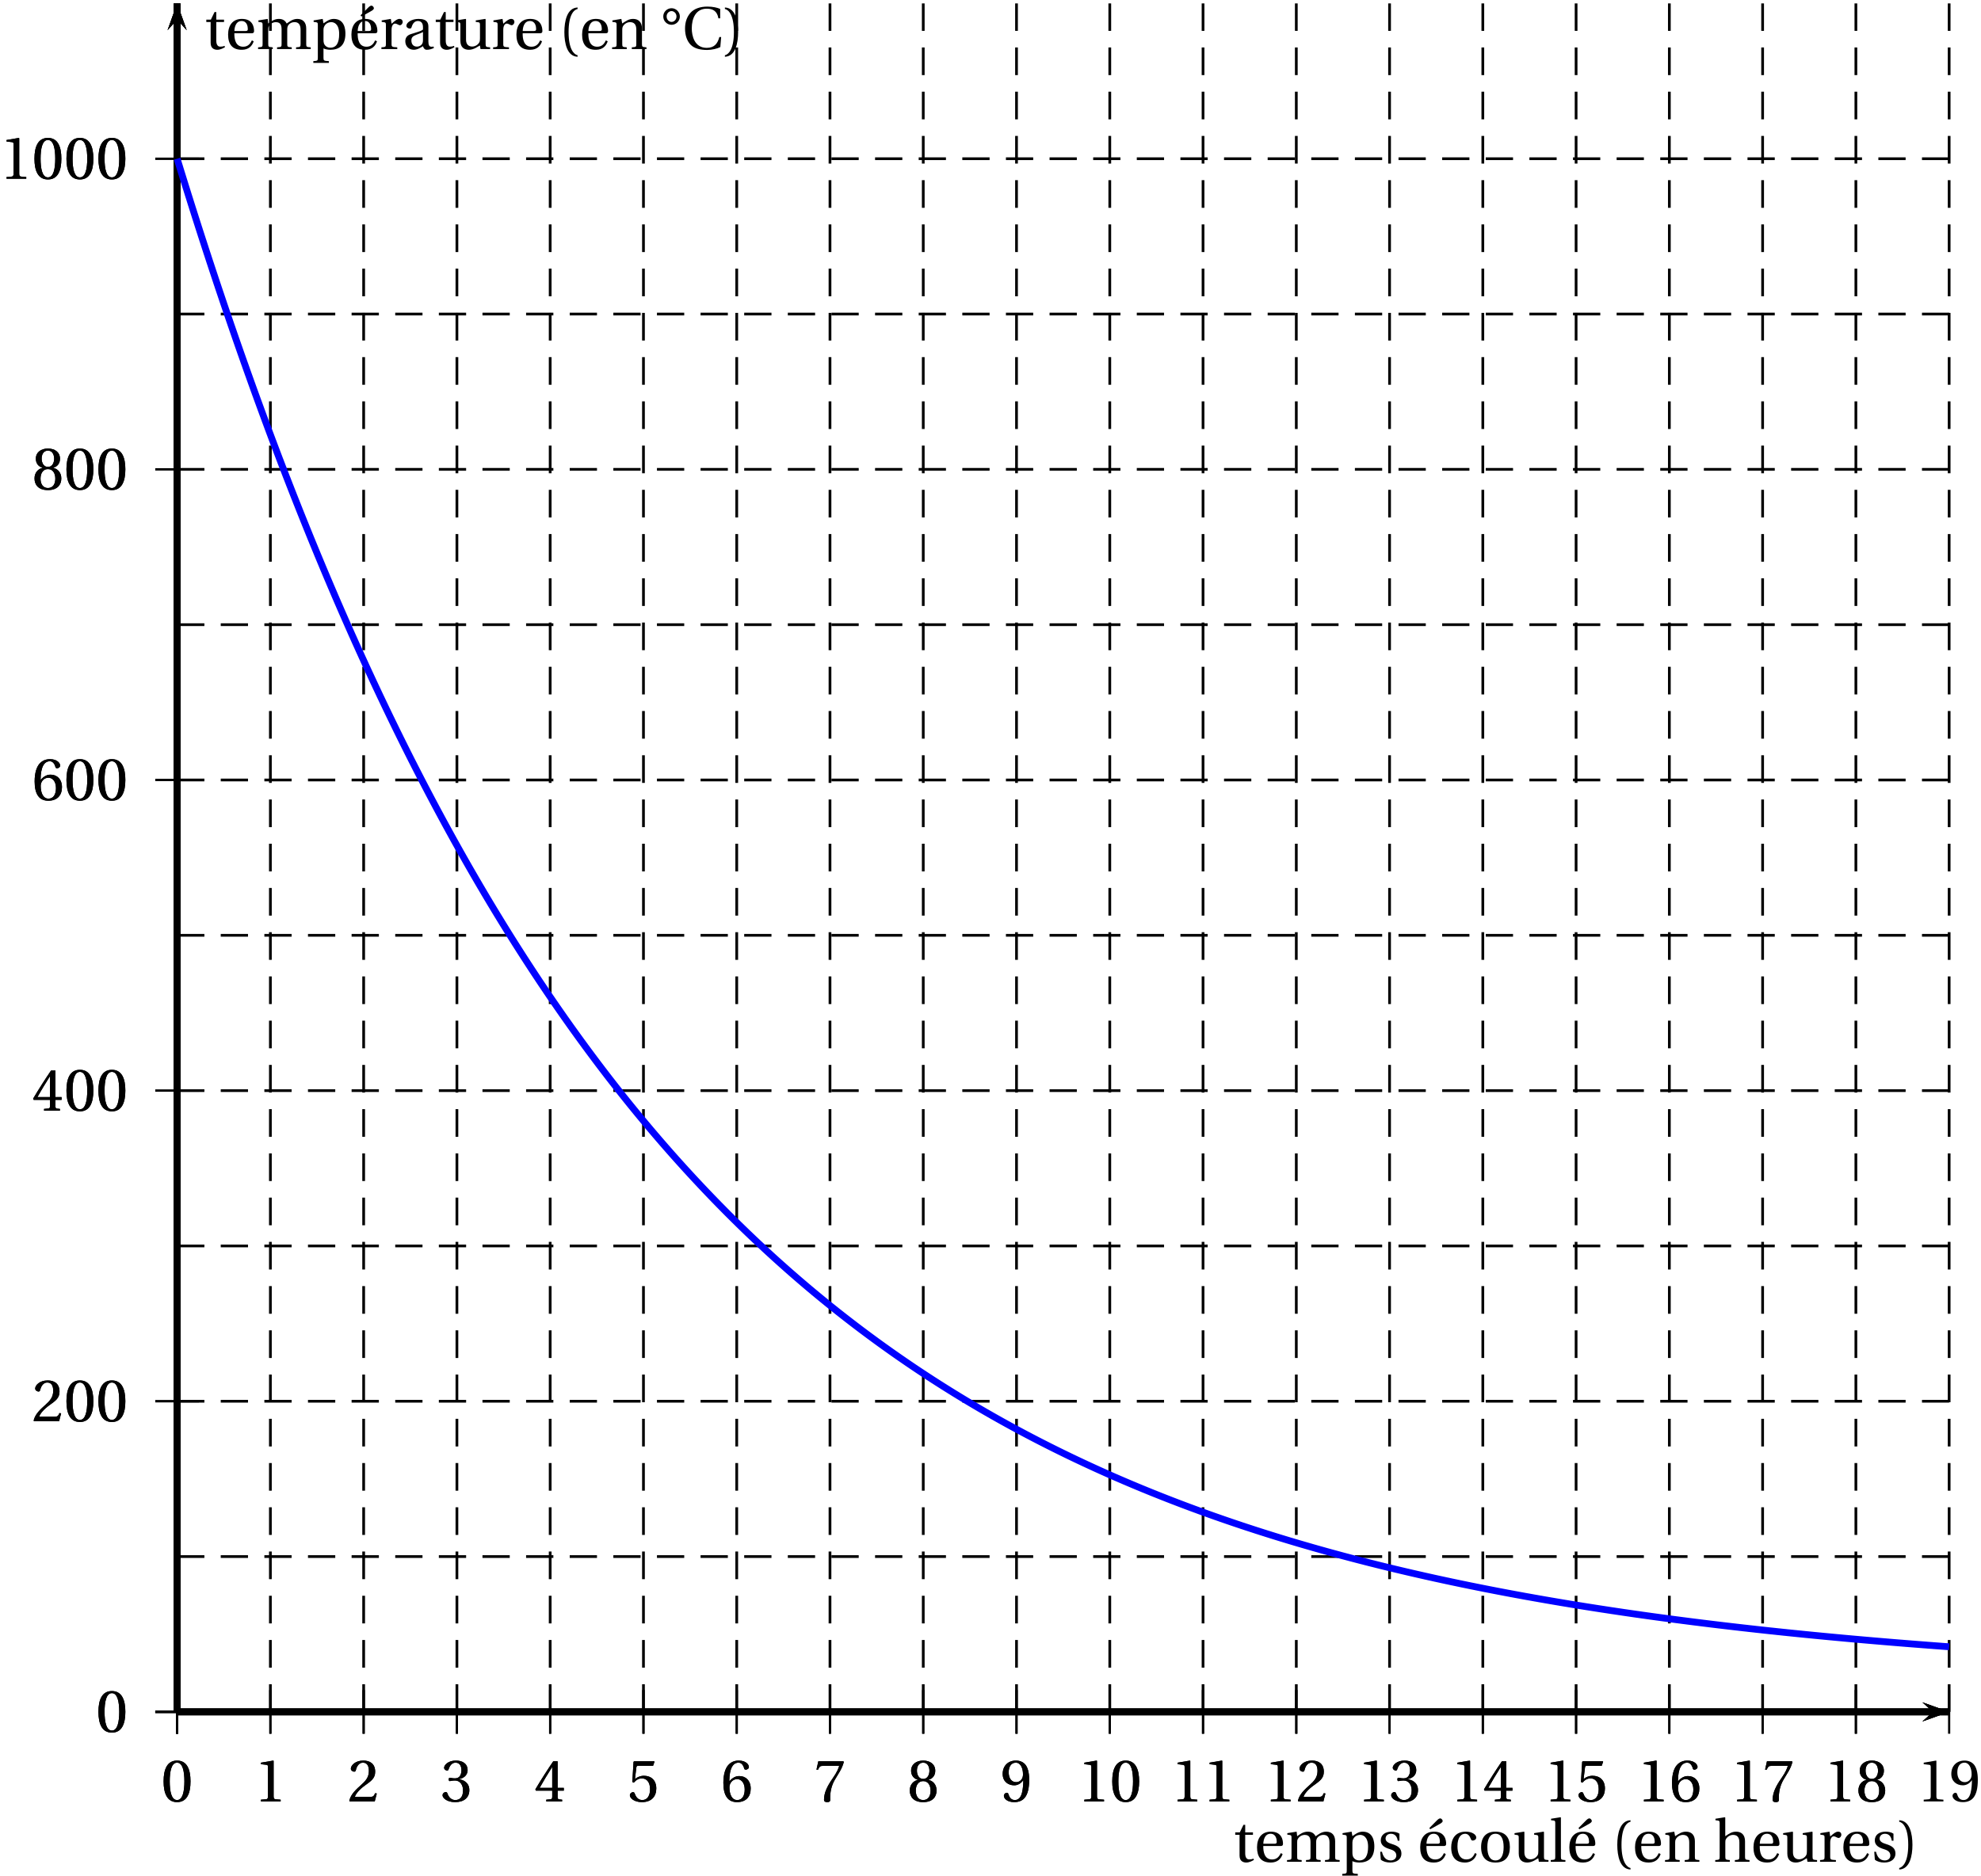 <?xml version='1.0' encoding='UTF-8'?>
<!-- This file was generated by dvisvgm 2.2 -->
<svg height='342.159pt' version='1.1' viewBox='15.304 20.932 361.263 342.159' width='361.263pt' xmlns='http://www.w3.org/2000/svg' xmlns:xlink='http://www.w3.org/1999/xlink'>
<defs>
<use id='g5-40' xlink:href='#g1-40'/>
<use id='g5-41' xlink:href='#g1-41'/>
<use id='g5-48' xlink:href='#g1-48'/>
<use id='g5-49' xlink:href='#g1-49'/>
<use id='g5-50' xlink:href='#g1-50'/>
<use id='g5-51' xlink:href='#g1-51'/>
<use id='g5-52' xlink:href='#g1-52'/>
<use id='g5-53' xlink:href='#g1-53'/>
<use id='g5-54' xlink:href='#g1-54'/>
<use id='g5-55' xlink:href='#g1-55'/>
<use id='g5-56' xlink:href='#g1-56'/>
<use id='g5-57' xlink:href='#g1-57'/>
<use id='g5-67' xlink:href='#g1-67'/>
<use id='g5-97' xlink:href='#g1-97'/>
<use id='g5-99' xlink:href='#g1-99'/>
<use id='g5-101' xlink:href='#g1-101'/>
<use id='g5-104' xlink:href='#g1-104'/>
<use id='g5-108' xlink:href='#g1-108'/>
<use id='g5-109' xlink:href='#g1-109'/>
<use id='g5-110' xlink:href='#g1-110'/>
<use id='g5-111' xlink:href='#g1-111'/>
<use id='g5-112' xlink:href='#g1-112'/>
<use id='g5-114' xlink:href='#g1-114'/>
<use id='g5-115' xlink:href='#g1-115'/>
<use id='g5-116' xlink:href='#g1-116'/>
<use id='g5-117' xlink:href='#g1-117'/>
<use id='g5-233' xlink:href='#g1-233'/>
<path d='M1.918 -3.09C1.918 -6.224 2.871 -7.166 3.561 -7.309V-7.583C1.644 -7.506 1.151 -5.128 1.151 -3.09S1.644 1.326 3.561 1.403V1.129C2.926 0.997 1.918 0.066 1.918 -3.09Z' id='g1-40'/>
<path d='M1.918 -3.09C1.918 0.066 0.909 0.997 0.274 1.129V1.403C2.192 1.326 2.685 -1.052 2.685 -3.09S2.192 -7.506 0.274 -7.583V-7.309C0.964 -7.166 1.918 -6.224 1.918 -3.09Z' id='g1-41'/>
<path d='M2.904 -7.068C3.945 -7.068 4.241 -5.446 4.241 -3.66S3.945 -0.252 2.904 -0.252S1.567 -1.874 1.567 -3.66S1.863 -7.068 2.904 -7.068ZM2.904 -7.451C1.096 -7.451 0.449 -5.851 0.449 -3.66S1.096 0.131 2.904 0.131S5.358 -1.468 5.358 -3.66S4.712 -7.451 2.904 -7.451Z' id='g1-48'/>
<path d='M4.788 0V-0.318L3.868 -0.394C3.638 -0.416 3.506 -0.504 3.506 -0.931V-7.385L3.452 -7.451L1.194 -7.068V-6.794L2.213 -6.673C2.4 -6.651 2.476 -6.564 2.476 -6.246V-0.931C2.476 -0.723 2.444 -0.592 2.378 -0.515C2.323 -0.438 2.235 -0.405 2.115 -0.394L1.194 -0.318V0H4.788Z' id='g1-49'/>
<path d='M5.314 -1.446L5.008 -1.501C4.778 -0.909 4.558 -0.833 4.12 -0.833H1.315C1.49 -1.403 2.137 -2.181 3.156 -2.915C4.208 -3.682 5.019 -4.175 5.019 -5.402C5.019 -6.925 4.011 -7.451 2.86 -7.451C1.359 -7.451 0.581 -6.542 0.581 -5.972C0.581 -5.599 0.997 -5.424 1.183 -5.424C1.381 -5.424 1.457 -5.534 1.501 -5.72C1.677 -6.465 2.104 -7.068 2.783 -7.068C3.627 -7.068 3.868 -6.355 3.868 -5.556C3.868 -4.383 3.276 -3.726 2.323 -2.882C0.975 -1.709 0.504 -0.964 0.296 -0.11L0.405 0H4.942L5.314 -1.446Z' id='g1-50'/>
<path d='M1.425 -4.011C1.425 -3.824 1.479 -3.704 1.622 -3.704C1.753 -3.704 2.049 -3.813 2.575 -3.813C3.506 -3.813 4.032 -2.97 4.032 -2.016C4.032 -0.712 3.386 -0.252 2.608 -0.252C1.885 -0.252 1.414 -0.8 1.205 -1.414C1.14 -1.622 1.03 -1.72 0.877 -1.72C0.679 -1.72 0.296 -1.512 0.296 -1.118C0.296 -0.647 1.052 0.131 2.597 0.131C4.186 0.131 5.183 -0.668 5.183 -2.071C5.183 -3.539 3.923 -3.978 3.32 -4.032V-4.076C3.912 -4.175 4.865 -4.613 4.865 -5.698C4.865 -6.914 3.912 -7.451 2.739 -7.451C1.293 -7.451 0.581 -6.618 0.581 -6.147C0.581 -5.808 0.964 -5.621 1.118 -5.621C1.26 -5.621 1.348 -5.698 1.392 -5.84C1.633 -6.586 2.049 -7.068 2.663 -7.068C3.528 -7.068 3.737 -6.301 3.737 -5.687C3.737 -5.03 3.506 -4.208 2.575 -4.208C2.049 -4.208 1.753 -4.317 1.622 -4.317C1.479 -4.317 1.425 -4.208 1.425 -4.011Z' id='g1-51'/>
<path d='M3.287 -1.961V-0.844C3.287 -0.471 3.167 -0.405 2.904 -0.384L2.202 -0.318V0H5.095V-0.318L4.602 -0.373C4.35 -0.405 4.273 -0.471 4.273 -0.844V-1.961H5.402V-2.476H4.273V-7.32H3.474C2.444 -5.808 1.216 -3.901 0.208 -2.192L0.307 -1.961H3.287ZM0.997 -2.476C1.655 -3.671 2.422 -4.931 3.265 -6.257H3.287V-2.476H0.997Z' id='g1-52'/>
<path d='M4.668 -6.487L4.931 -7.232L4.876 -7.32H1.216L1.107 -7.221L0.888 -3.55L1.151 -3.419C1.611 -3.945 2.06 -4.197 2.652 -4.197C3.353 -4.197 4.12 -3.682 4.12 -2.235C4.12 -1.107 3.66 -0.252 2.707 -0.252C1.94 -0.252 1.545 -0.811 1.326 -1.435C1.271 -1.6 1.172 -1.698 1.019 -1.698C0.8 -1.698 0.438 -1.479 0.438 -1.118C0.438 -0.614 1.205 0.131 2.63 0.131C4.438 0.131 5.26 -0.964 5.26 -2.356C5.26 -3.89 4.295 -4.679 2.991 -4.679C2.389 -4.679 1.742 -4.416 1.392 -4.098L1.37 -4.12L1.622 -6.169C1.655 -6.443 1.731 -6.487 1.94 -6.487H4.668Z' id='g1-53'/>
<path d='M2.98 0.131C4.602 0.131 5.468 -0.855 5.468 -2.345C5.468 -3.824 4.515 -4.646 3.375 -4.624C2.542 -4.646 1.885 -4.043 1.589 -3.682H1.567C1.578 -6.092 2.268 -7.068 3.254 -7.068C3.758 -7.068 4.109 -6.64 4.273 -6.016C4.306 -5.884 4.394 -5.786 4.558 -5.786C4.799 -5.786 5.139 -5.972 5.139 -6.279C5.139 -6.717 4.602 -7.451 3.287 -7.451C2.422 -7.451 1.808 -7.122 1.348 -6.597C0.855 -6.027 0.482 -4.975 0.482 -3.386C0.482 -1.019 1.337 0.131 2.98 0.131ZM3.002 -4.065C3.693 -4.065 4.372 -3.441 4.372 -2.181C4.372 -1.03 3.923 -0.252 3.002 -0.252C2.049 -0.252 1.589 -1.271 1.589 -2.586C1.589 -3.254 2.082 -4.065 3.002 -4.065Z' id='g1-54'/>
<path d='M0.789 -7.32L0.449 -5.786H0.745L0.855 -6.016C0.997 -6.323 1.14 -6.487 1.633 -6.487H4.591C4.482 -6.092 4.284 -5.457 3.397 -4.186C2.455 -2.838 1.83 -1.611 1.83 -0.318C1.83 0.044 2.082 0.131 2.422 0.131C2.739 0.131 2.97 0.033 2.959 -0.285C2.904 -1.731 3.2 -2.893 3.78 -3.912C4.482 -5.139 5.062 -5.819 5.446 -7.199L5.347 -7.32H0.789Z' id='g1-55'/>
<path d='M2.904 -3.704C3.78 -3.704 4.252 -2.959 4.252 -1.961C4.252 -0.997 3.835 -0.252 2.904 -0.252C1.994 -0.252 1.556 -0.997 1.556 -1.961C1.556 -2.959 2.038 -3.704 2.904 -3.704ZM2.904 0.131C4.679 0.131 5.347 -0.888 5.347 -1.994C5.347 -3.112 4.646 -3.748 3.901 -3.923V-3.956C4.569 -4.131 5.106 -4.69 5.106 -5.588C5.106 -6.783 4.175 -7.451 2.904 -7.451C1.655 -7.451 0.701 -6.772 0.701 -5.588C0.701 -4.69 1.249 -4.131 1.907 -3.956V-3.923C1.172 -3.748 0.46 -3.112 0.46 -1.994C0.46 -0.888 1.118 0.131 2.904 0.131ZM2.904 -4.098C2.115 -4.098 1.764 -4.865 1.764 -5.61C1.764 -6.454 2.159 -7.068 2.904 -7.068S4.021 -6.454 4.043 -5.61C4.043 -4.865 3.704 -4.098 2.904 -4.098Z' id='g1-56'/>
<path d='M2.509 -2.937C3.189 -2.937 3.758 -3.32 4.131 -3.857H4.153C4.153 -3.167 4.098 -2.279 3.901 -1.523C3.704 -0.8 3.32 -0.252 2.619 -0.252C1.874 -0.252 1.6 -0.833 1.435 -1.348C1.392 -1.49 1.315 -1.578 1.129 -1.578C0.92 -1.578 0.614 -1.359 0.614 -1.019C0.614 -0.537 1.194 0.131 2.52 0.131C3.408 0.131 4.087 -0.197 4.504 -0.778C4.953 -1.403 5.227 -2.367 5.227 -3.956C5.227 -5.314 4.953 -6.202 4.526 -6.717C4.109 -7.21 3.506 -7.451 2.805 -7.451C1.403 -7.451 0.394 -6.52 0.394 -5.008C0.394 -3.638 1.381 -2.937 2.509 -2.937ZM2.838 -3.517C1.983 -3.517 1.49 -4.263 1.49 -5.314C1.49 -6.323 1.94 -7.068 2.794 -7.068C3.671 -7.068 4.098 -6.027 4.098 -4.964C4.098 -4.778 4.087 -4.558 4.021 -4.383C3.846 -3.868 3.419 -3.517 2.838 -3.517Z' id='g1-57'/>
<path d='M6.936 -7.32C6.443 -7.55 5.61 -7.747 4.613 -7.747C3.265 -7.747 2.181 -7.353 1.523 -6.618C0.899 -5.917 0.526 -4.975 0.526 -3.737C0.526 -2.455 0.909 -1.425 1.567 -0.767C2.246 -0.088 3.32 0.164 4.547 0.164C5.424 0.164 6.432 -0.077 6.958 -0.362L7.112 -2.192H6.783C6.476 -1.052 5.917 -0.219 4.482 -0.219C2.224 -0.219 1.753 -2.444 1.753 -3.769C1.753 -5.566 2.465 -7.375 4.504 -7.364C5.621 -7.364 6.399 -6.903 6.607 -5.61H6.936V-7.32Z' id='g1-67'/>
<path d='M3.758 -1.567C3.758 -0.679 3.079 -0.449 2.652 -0.449C1.972 -0.449 1.644 -0.931 1.644 -1.578C1.644 -2.093 1.885 -2.356 2.498 -2.586C2.937 -2.75 3.517 -2.959 3.758 -3.112V-1.567ZM4.745 -4.043C4.745 -4.679 4.602 -5.501 2.948 -5.501C1.709 -5.501 0.734 -4.854 0.734 -4.252C0.734 -3.901 1.14 -3.737 1.348 -3.737C1.578 -3.737 1.644 -3.857 1.698 -4.043C1.94 -4.854 2.389 -5.117 2.827 -5.117C3.254 -5.117 3.758 -4.898 3.758 -4.021V-3.561C3.485 -3.276 2.422 -3.002 1.556 -2.728C0.767 -2.487 0.537 -1.94 0.537 -1.425C0.537 -0.603 1.085 0.131 2.115 0.131C2.794 0.11 3.397 -0.296 3.748 -0.526C3.901 -0.121 4.076 0.131 4.46 0.131C4.865 0.131 5.336 0.011 5.753 -0.197L5.687 -0.46C5.534 -0.427 5.293 -0.405 5.128 -0.449C4.931 -0.493 4.745 -0.701 4.745 -1.392V-4.043Z' id='g1-97'/>
<path d='M3.287 -0.438C1.983 -0.438 1.677 -1.797 1.677 -2.827C1.677 -4.46 2.323 -5.117 3.079 -5.117C3.583 -5.117 3.901 -4.756 4.12 -4.164C4.186 -3.989 4.252 -3.879 4.46 -3.879C4.679 -3.879 5.106 -4.021 5.106 -4.438C5.106 -4.942 4.383 -5.501 3.2 -5.501C1.205 -5.501 0.537 -4.087 0.537 -2.63C0.537 -0.8 1.435 0.131 3.079 0.131C3.846 0.131 4.876 -0.274 5.183 -1.446L4.865 -1.6C4.526 -0.833 4.087 -0.438 3.287 -0.438Z' id='g1-99'/>
<path d='M4.832 -2.882C5.062 -2.882 5.271 -2.937 5.271 -3.298C5.271 -3.945 5.062 -5.501 3.057 -5.501C1.348 -5.501 0.537 -4.284 0.537 -2.641C0.537 -0.909 1.282 0.153 3.068 0.131C4.284 0.121 4.909 -0.548 5.205 -1.414L4.876 -1.589C4.569 -0.953 4.153 -0.427 3.287 -0.427C1.929 -0.427 1.655 -1.742 1.677 -2.882H4.832ZM1.687 -3.298C1.687 -3.748 1.852 -5.117 2.991 -5.117C4.011 -5.117 4.131 -4.076 4.131 -3.649C4.131 -3.441 4.065 -3.298 3.758 -3.298H1.687Z' id='g1-101'/>
<path d='M5.665 -3.758C5.665 -4.865 5.062 -5.501 4.043 -5.501C3.243 -5.501 2.75 -5.128 2.06 -4.668V-8.065L1.983 -8.131L0.274 -7.857V-7.583L0.69 -7.528C0.975 -7.484 1.041 -7.429 1.041 -7.035V-0.953C1.052 -0.416 0.997 -0.373 0.23 -0.318V0H2.893V-0.318C2.137 -0.373 2.071 -0.416 2.071 -0.953V-3.517C2.071 -3.791 2.082 -3.945 2.17 -4.109C2.4 -4.547 2.904 -4.909 3.485 -4.909C4.23 -4.909 4.635 -4.493 4.635 -3.539V-0.953C4.635 -0.416 4.58 -0.373 3.813 -0.318V0H6.487V-0.318C5.731 -0.373 5.665 -0.416 5.665 -0.953V-3.758Z' id='g1-104'/>
<path d='M2.071 -8.065L1.994 -8.131L0.274 -7.857V-7.583L0.69 -7.539C0.975 -7.506 1.041 -7.451 1.041 -7.035V-0.953C1.041 -0.394 1.008 -0.373 0.219 -0.318V0H2.893V-0.318C2.115 -0.373 2.071 -0.394 2.071 -0.953V-8.065Z' id='g1-108'/>
<path d='M0.405 -5.227V-4.953L0.822 -4.898C1.107 -4.854 1.172 -4.799 1.172 -4.405V-0.953C1.172 -0.394 1.14 -0.373 0.351 -0.318V0H3.024V-0.318C2.246 -0.373 2.202 -0.394 2.202 -0.953V-3.517C2.202 -3.791 2.213 -3.945 2.29 -4.098C2.498 -4.536 2.98 -4.909 3.583 -4.909C4.526 -4.909 4.635 -4.219 4.635 -3.539V-0.953C4.635 -0.394 4.602 -0.373 3.813 -0.318V0H6.487V-0.318C5.709 -0.373 5.665 -0.394 5.665 -0.953V-3.517C5.665 -3.791 5.676 -3.945 5.742 -4.12C5.906 -4.558 6.377 -4.909 6.991 -4.909C7.681 -4.931 8.098 -4.493 8.098 -3.539V-0.953C8.098 -0.394 8.065 -0.373 7.276 -0.318V0H9.95V-0.318C9.172 -0.373 9.128 -0.394 9.128 -0.953V-3.758C9.128 -4.865 8.536 -5.501 7.495 -5.501C6.597 -5.501 5.95 -4.898 5.566 -4.657C5.304 -5.172 4.887 -5.501 4.12 -5.501C3.276 -5.501 2.586 -4.953 2.202 -4.668L2.104 -5.501L0.405 -5.227Z' id='g1-109'/>
<path d='M5.797 -3.758C5.797 -4.865 5.194 -5.501 4.186 -5.501C3.375 -5.501 2.871 -5.106 2.192 -4.668L2.038 -5.501L0.405 -5.227V-4.953L0.822 -4.898C1.107 -4.854 1.172 -4.799 1.172 -4.405V-0.953C1.172 -0.394 1.14 -0.373 0.351 -0.318V0H3.024V-0.318C2.246 -0.373 2.202 -0.394 2.202 -0.953V-3.517C2.202 -3.791 2.224 -3.945 2.312 -4.12C2.542 -4.547 3.035 -4.909 3.616 -4.909C4.361 -4.909 4.767 -4.493 4.767 -3.539V-0.953C4.767 -0.394 4.734 -0.373 3.945 -0.318V0H6.618V-0.318C5.84 -0.373 5.797 -0.394 5.797 -0.953V-3.758Z' id='g1-110'/>
<path d='M3.156 -5.501C1.403 -5.501 0.537 -4.46 0.537 -2.685S1.403 0.131 3.156 0.131C4.931 0.131 5.786 -0.909 5.786 -2.685S4.931 -5.501 3.156 -5.501ZM1.677 -2.685C1.677 -4.197 2.159 -5.117 3.156 -5.117C4.175 -5.117 4.646 -4.197 4.646 -2.685S4.175 -0.252 3.156 -0.252C2.159 -0.252 1.677 -1.172 1.677 -2.685Z' id='g1-111'/>
<path d='M2.126 -3.517C2.126 -3.791 2.17 -3.945 2.268 -4.142C2.52 -4.646 2.991 -4.909 3.572 -4.909C4.011 -4.909 4.986 -4.624 4.986 -2.739C4.986 -1.129 4.482 -0.252 3.386 -0.252C2.816 -0.252 2.378 -0.548 2.202 -1.052C2.137 -1.249 2.126 -1.468 2.126 -1.72V-3.517ZM0.329 -5.227V-4.953L0.745 -4.898C1.03 -4.854 1.096 -4.799 1.096 -4.405V1.567C1.096 2.126 1.041 2.148 0.274 2.202V2.52H3.112V2.202C2.192 2.148 2.126 2.126 2.126 1.567V-0.121C2.356 0.011 2.871 0.131 3.375 0.131C4.854 0.131 6.125 -0.548 6.125 -2.805C6.125 -3.583 5.983 -5.501 3.989 -5.501C3.189 -5.501 2.553 -4.964 2.126 -4.69L1.983 -5.501L0.329 -5.227Z' id='g1-112'/>
<path d='M2.071 -5.501L0.405 -5.227V-4.953L0.822 -4.898C1.107 -4.854 1.172 -4.799 1.172 -4.405V-0.953C1.172 -0.394 1.118 -0.373 0.351 -0.318V0H3.243V-0.318C2.268 -0.373 2.202 -0.394 2.202 -0.953V-3.517C2.202 -4.361 2.575 -4.646 2.827 -4.646C3.002 -4.646 3.189 -4.58 3.506 -4.405C3.583 -4.361 3.671 -4.35 3.726 -4.35C3.989 -4.35 4.23 -4.624 4.23 -4.964C4.23 -5.205 4.076 -5.501 3.649 -5.501C3.254 -5.501 2.926 -5.26 2.202 -4.624L2.071 -5.501Z' id='g1-114'/>
<path d='M4.021 -3.846V-5.128C3.66 -5.391 3.101 -5.501 2.608 -5.501C1.425 -5.501 0.625 -4.942 0.614 -3.901C0.625 -2.991 1.359 -2.586 2.268 -2.312C2.761 -2.159 3.452 -1.907 3.452 -1.162C3.452 -0.603 3.013 -0.252 2.433 -0.252C1.545 -0.252 1.052 -0.899 0.833 -1.83H0.515L0.625 -0.394C1.019 -0.044 1.687 0.131 2.334 0.131C3.638 0.131 4.383 -0.559 4.383 -1.49C4.383 -2.455 3.791 -2.893 2.663 -3.243C2.213 -3.386 1.49 -3.616 1.49 -4.23C1.501 -4.799 1.929 -5.117 2.476 -5.117C3.254 -5.117 3.627 -4.515 3.704 -3.846H4.021Z' id='g1-115'/>
<path d='M3.572 -4.931V-5.369H2.159V-6.75H1.841L1.172 -5.369H0.34V-4.931H1.129V-1.118C1.129 0 1.961 0.131 2.345 0.131C2.904 0.131 3.43 -0.153 3.748 -0.351L3.66 -0.581C3.397 -0.471 3.156 -0.438 2.882 -0.438C2.509 -0.438 2.159 -0.701 2.159 -1.534V-4.931H3.572Z' id='g1-116'/>
<path d='M6.476 0V-0.318C5.72 -0.373 5.654 -0.394 5.654 -0.953V-5.435L5.577 -5.501L3.857 -5.227V-4.953L4.273 -4.898C4.558 -4.854 4.624 -4.799 4.624 -4.405V-1.94C4.624 -1.633 4.591 -1.392 4.536 -1.282C4.284 -0.778 3.758 -0.46 3.189 -0.46C2.553 -0.46 2.082 -0.855 2.082 -1.709V-5.435L2.005 -5.501L0.285 -5.227V-4.953L0.701 -4.898C0.986 -4.854 1.052 -4.799 1.052 -4.405V-1.512C1.052 -0.252 1.797 0.131 2.608 0.131C3.539 0.131 4.295 -0.504 4.613 -0.657L4.723 0H6.476Z' id='g1-117'/>
<path d='M3.43 -5.939C3.43 -6.761 2.739 -7.451 1.918 -7.451C1.085 -7.451 0.394 -6.761 0.405 -5.939C0.405 -5.106 1.085 -4.427 1.918 -4.427C2.739 -4.427 3.43 -5.106 3.43 -5.939ZM1.907 -6.925C2.389 -6.925 2.816 -6.498 2.816 -5.939C2.816 -5.369 2.389 -4.953 1.918 -4.953C1.435 -4.953 1.019 -5.369 1.019 -5.939C1.008 -6.498 1.435 -6.925 1.907 -6.925Z' id='g1-176'/>
<path d='M4.832 -2.882C5.062 -2.882 5.271 -2.937 5.271 -3.298C5.271 -3.945 5.062 -5.501 3.057 -5.501C1.348 -5.501 0.537 -4.284 0.537 -2.641C0.537 -0.909 1.282 0.153 3.068 0.131C4.284 0.121 4.909 -0.548 5.205 -1.414L4.876 -1.589C4.569 -0.953 4.153 -0.427 3.287 -0.427C1.929 -0.427 1.655 -1.742 1.677 -2.882H4.832ZM1.687 -3.298C1.687 -3.748 1.852 -5.117 2.991 -5.117C4.011 -5.117 4.131 -4.076 4.131 -3.649C4.131 -3.441 4.065 -3.298 3.758 -3.298H1.687ZM2.367 -5.939L4.021 -6.859C4.35 -7.035 4.635 -7.221 4.635 -7.451C4.635 -7.67 4.372 -7.922 4.208 -7.922C4.021 -7.922 3.835 -7.813 3.506 -7.473L2.202 -6.158L2.367 -5.939Z' id='g1-233'/>
</defs>
<g id='page1'>
<path d='M47.605 333.184V21.555' fill='none' stroke='#000000' stroke-dasharray='5.043,3.026,0,0' stroke-miterlimit='10' stroke-width='0.498'/>
<path d='M64.613 333.184V21.555' fill='none' stroke='#000000' stroke-dasharray='5.043,3.026,0,0' stroke-miterlimit='10' stroke-width='0.498'/>
<path d='M81.621 333.184V21.555' fill='none' stroke='#000000' stroke-dasharray='5.043,3.026,0,0' stroke-miterlimit='10' stroke-width='0.498'/>
<path d='M98.629 333.184V21.555' fill='none' stroke='#000000' stroke-dasharray='5.043,3.026,0,0' stroke-miterlimit='10' stroke-width='0.498'/>
<path d='M115.637 333.184V21.555' fill='none' stroke='#000000' stroke-dasharray='5.043,3.026,0,0' stroke-miterlimit='10' stroke-width='0.498'/>
<path d='M132.648 333.184V21.555' fill='none' stroke='#000000' stroke-dasharray='5.043,3.026,0,0' stroke-miterlimit='10' stroke-width='0.498'/>
<path d='M149.657 333.184V21.555' fill='none' stroke='#000000' stroke-dasharray='5.043,3.026,0,0' stroke-miterlimit='10' stroke-width='0.498'/>
<path d='M166.664 333.184V21.555' fill='none' stroke='#000000' stroke-dasharray='5.043,3.026,0,0' stroke-miterlimit='10' stroke-width='0.498'/>
<path d='M183.672 333.184V21.555' fill='none' stroke='#000000' stroke-dasharray='5.043,3.026,0,0' stroke-miterlimit='10' stroke-width='0.498'/>
<path d='M200.679 333.184V21.555' fill='none' stroke='#000000' stroke-dasharray='5.043,3.026,0,0' stroke-miterlimit='10' stroke-width='0.498'/>
<path d='M217.688 333.184V21.555' fill='none' stroke='#000000' stroke-dasharray='5.043,3.026,0,0' stroke-miterlimit='10' stroke-width='0.498'/>
<path d='M234.695 333.184V21.555' fill='none' stroke='#000000' stroke-dasharray='5.043,3.026,0,0' stroke-miterlimit='10' stroke-width='0.498'/>
<path d='M251.703 333.184V21.555' fill='none' stroke='#000000' stroke-dasharray='5.043,3.026,0,0' stroke-miterlimit='10' stroke-width='0.498'/>
<path d='M268.711 333.184V21.555' fill='none' stroke='#000000' stroke-dasharray='5.043,3.026,0,0' stroke-miterlimit='10' stroke-width='0.498'/>
<path d='M285.718 333.184V21.555' fill='none' stroke='#000000' stroke-dasharray='5.043,3.026,0,0' stroke-miterlimit='10' stroke-width='0.498'/>
<path d='M302.727 333.184V21.555' fill='none' stroke='#000000' stroke-dasharray='5.043,3.026,0,0' stroke-miterlimit='10' stroke-width='0.498'/>
<path d='M319.734 333.184V21.555' fill='none' stroke='#000000' stroke-dasharray='5.043,3.026,0,0' stroke-miterlimit='10' stroke-width='0.498'/>
<path d='M336.742 333.184V21.555' fill='none' stroke='#000000' stroke-dasharray='5.043,3.026,0,0' stroke-miterlimit='10' stroke-width='0.498'/>
<path d='M353.75 333.184V21.555' fill='none' stroke='#000000' stroke-dasharray='5.043,3.026,0,0' stroke-miterlimit='10' stroke-width='0.498'/>
<path d='M370.758 333.184V21.555' fill='none' stroke='#000000' stroke-dasharray='5.043,3.026,0,0' stroke-miterlimit='10' stroke-width='0.498'/>
<path d='M47.605 333.184H370.758' fill='none' stroke='#000000' stroke-dasharray='4.972,2.983,0,0' stroke-miterlimit='10' stroke-width='0.498'/>
<path d='M47.605 304.855H370.758' fill='none' stroke='#000000' stroke-dasharray='4.972,2.983,0,0' stroke-miterlimit='10' stroke-width='0.498'/>
<path d='M47.605 276.523H370.758' fill='none' stroke='#000000' stroke-dasharray='4.972,2.983,0,0' stroke-miterlimit='10' stroke-width='0.498'/>
<path d='M47.605 248.195H370.758' fill='none' stroke='#000000' stroke-dasharray='4.972,2.983,0,0' stroke-miterlimit='10' stroke-width='0.498'/>
<path d='M47.605 219.863H370.758' fill='none' stroke='#000000' stroke-dasharray='4.972,2.983,0,0' stroke-miterlimit='10' stroke-width='0.498'/>
<path d='M47.605 191.535H370.758' fill='none' stroke='#000000' stroke-dasharray='4.972,2.983,0,0' stroke-miterlimit='10' stroke-width='0.498'/>
<path d='M47.605 163.203H370.758' fill='none' stroke='#000000' stroke-dasharray='4.972,2.983,0,0' stroke-miterlimit='10' stroke-width='0.498'/>
<path d='M47.605 134.875H370.758' fill='none' stroke='#000000' stroke-dasharray='4.972,2.983,0,0' stroke-miterlimit='10' stroke-width='0.498'/>
<path d='M47.605 106.543H370.758' fill='none' stroke='#000000' stroke-dasharray='4.972,2.983,0,0' stroke-miterlimit='10' stroke-width='0.498'/>
<path d='M47.605 78.215H370.758' fill='none' stroke='#000000' stroke-dasharray='4.972,2.983,0,0' stroke-miterlimit='10' stroke-width='0.498'/>
<path d='M47.605 49.882H370.758' fill='none' stroke='#000000' stroke-dasharray='4.972,2.983,0,0' stroke-miterlimit='10' stroke-width='0.498'/>
<path d='M365.879 334.93L370.758 333.184L365.879 331.441L367.832 333.184'/>
<path d='M47.605 333.184H367.832' fill='none' stroke='#000000' stroke-miterlimit='10' stroke-width='0.996'/>
<path d='M47.605 337.172V329.199' fill='none' stroke='#000000' stroke-miterlimit='10' stroke-width='0.399'/>
<path d='M64.613 337.172V329.199' fill='none' stroke='#000000' stroke-miterlimit='10' stroke-width='0.399'/>
<path d='M81.621 337.172V329.199' fill='none' stroke='#000000' stroke-miterlimit='10' stroke-width='0.399'/>
<path d='M98.629 337.172V329.199' fill='none' stroke='#000000' stroke-miterlimit='10' stroke-width='0.399'/>
<path d='M115.637 337.172V329.199' fill='none' stroke='#000000' stroke-miterlimit='10' stroke-width='0.399'/>
<path d='M132.648 337.172V329.199' fill='none' stroke='#000000' stroke-miterlimit='10' stroke-width='0.399'/>
<path d='M149.657 337.172V329.199' fill='none' stroke='#000000' stroke-miterlimit='10' stroke-width='0.399'/>
<path d='M166.664 337.172V329.199' fill='none' stroke='#000000' stroke-miterlimit='10' stroke-width='0.399'/>
<path d='M183.672 337.172V329.199' fill='none' stroke='#000000' stroke-miterlimit='10' stroke-width='0.399'/>
<path d='M200.679 337.172V329.199' fill='none' stroke='#000000' stroke-miterlimit='10' stroke-width='0.399'/>
<path d='M217.688 337.172V329.199' fill='none' stroke='#000000' stroke-miterlimit='10' stroke-width='0.399'/>
<path d='M234.695 337.172V329.199' fill='none' stroke='#000000' stroke-miterlimit='10' stroke-width='0.399'/>
<path d='M251.703 337.172V329.199' fill='none' stroke='#000000' stroke-miterlimit='10' stroke-width='0.399'/>
<path d='M268.711 337.172V329.199' fill='none' stroke='#000000' stroke-miterlimit='10' stroke-width='0.399'/>
<path d='M285.718 337.172V329.199' fill='none' stroke='#000000' stroke-miterlimit='10' stroke-width='0.399'/>
<path d='M302.727 337.172V329.199' fill='none' stroke='#000000' stroke-miterlimit='10' stroke-width='0.399'/>
<path d='M319.734 337.172V329.199' fill='none' stroke='#000000' stroke-miterlimit='10' stroke-width='0.399'/>
<path d='M336.742 337.172V329.199' fill='none' stroke='#000000' stroke-miterlimit='10' stroke-width='0.399'/>
<path d='M353.75 337.172V329.199' fill='none' stroke='#000000' stroke-miterlimit='10' stroke-width='0.399'/>
<path d='M47.605 337.172V329.199' fill='none' stroke='#000000' stroke-miterlimit='10' stroke-width='0.399'/>
<path d='M49.352 26.438L47.605 21.555L45.863 26.438L47.605 24.485'/>
<path d='M47.605 333.184V24.485' fill='none' stroke='#000000' stroke-miterlimit='10' stroke-width='0.996'/>
<path d='M365.879 334.93L370.758 333.184L365.879 331.441L367.832 333.184'/>
<path d='M47.605 333.184H367.832' fill='none' stroke='#000000' stroke-miterlimit='10' stroke-width='0.996'/>
<path d='M49.352 26.438L47.605 21.555L45.863 26.438L47.605 24.485'/>
<path d='M47.605 333.184V24.485' fill='none' stroke='#000000' stroke-miterlimit='10' stroke-width='0.996'/>
<path d='M43.621 333.184H51.59' fill='none' stroke='#000000' stroke-miterlimit='10' stroke-width='0.399'/>
<path d='M43.621 276.523H51.59' fill='none' stroke='#000000' stroke-miterlimit='10' stroke-width='0.399'/>
<path d='M43.621 219.863H51.59' fill='none' stroke='#000000' stroke-miterlimit='10' stroke-width='0.399'/>
<path d='M43.621 163.203H51.59' fill='none' stroke='#000000' stroke-miterlimit='10' stroke-width='0.399'/>
<path d='M43.621 106.543H51.59' fill='none' stroke='#000000' stroke-miterlimit='10' stroke-width='0.399'/>
<path d='M43.621 49.882H51.59' fill='none' stroke='#000000' stroke-miterlimit='10' stroke-width='0.399'/>
<path d='M43.621 333.184H51.59' fill='none' stroke='#000000' stroke-miterlimit='10' stroke-width='0.399'/>
<path d='M49.352 26.438L47.605 21.555L45.863 26.438L47.605 24.485'/>
<path d='M47.605 333.184V24.485' fill='none' stroke='#000000' stroke-miterlimit='10' stroke-width='0.996'/>
<path d='M365.879 334.93L370.758 333.184L365.879 331.441L367.832 333.184'/>
<path d='M47.605 333.184H367.832' fill='none' stroke='#000000' stroke-miterlimit='10' stroke-width='0.996'/>
<use x='44.689' xlink:href='#g5-48' y='349.516'/>
<use x='61.697' xlink:href='#g5-49' y='349.516'/>
<use x='78.705' xlink:href='#g5-50' y='349.516'/>
<use x='95.713' xlink:href='#g5-51' y='349.516'/>
<use x='112.722' xlink:href='#g5-52' y='349.516'/>
<use x='129.73' xlink:href='#g5-53' y='349.516'/>
<use x='146.738' xlink:href='#g5-54' y='349.516'/>
<use x='163.746' xlink:href='#g5-55' y='349.516'/>
<use x='180.754' xlink:href='#g5-56' y='349.516'/>
<use x='197.762' xlink:href='#g5-57' y='349.516'/>
<use x='211.853' xlink:href='#g5-49' y='349.516'/>
<use x='217.687' xlink:href='#g5-48' y='349.516'/>
<use x='228.861' xlink:href='#g5-49' y='349.516'/>
<use x='234.695' xlink:href='#g5-49' y='349.516'/>
<use x='245.869' xlink:href='#g5-49' y='349.516'/>
<use x='251.703' xlink:href='#g5-50' y='349.516'/>
<use x='262.877' xlink:href='#g5-49' y='349.516'/>
<use x='268.711' xlink:href='#g5-51' y='349.516'/>
<use x='279.885' xlink:href='#g5-49' y='349.516'/>
<use x='285.719' xlink:href='#g5-52' y='349.516'/>
<use x='296.893' xlink:href='#g5-49' y='349.516'/>
<use x='302.727' xlink:href='#g5-53' y='349.516'/>
<use x='313.901' xlink:href='#g5-49' y='349.516'/>
<use x='319.735' xlink:href='#g5-54' y='349.516'/>
<use x='330.909' xlink:href='#g5-49' y='349.516'/>
<use x='336.743' xlink:href='#g5-55' y='349.516'/>
<use x='347.917' xlink:href='#g5-49' y='349.516'/>
<use x='353.751' xlink:href='#g5-56' y='349.516'/>
<use x='32.806' xlink:href='#g5-48' y='336.837'/>
<use x='21.138' xlink:href='#g5-50' y='280.177'/>
<use x='26.972' xlink:href='#g5-48' y='280.177'/>
<use x='32.806' xlink:href='#g5-48' y='280.177'/>
<use x='21.138' xlink:href='#g5-52' y='223.517'/>
<use x='26.972' xlink:href='#g5-48' y='223.517'/>
<use x='32.806' xlink:href='#g5-48' y='223.517'/>
<use x='21.138' xlink:href='#g5-54' y='166.857'/>
<use x='26.972' xlink:href='#g5-48' y='166.857'/>
<use x='32.806' xlink:href='#g5-48' y='166.857'/>
<use x='21.138' xlink:href='#g5-56' y='110.197'/>
<use x='26.972' xlink:href='#g5-48' y='110.197'/>
<use x='32.806' xlink:href='#g5-48' y='110.197'/>
<use x='15.304' xlink:href='#g5-49' y='53.537'/>
<use x='21.138' xlink:href='#g5-48' y='53.537'/>
<use x='26.972' xlink:href='#g5-48' y='53.537'/>
<use x='32.806' xlink:href='#g5-48' y='53.537'/>
<path d='M47.605 333.184H370.758' fill='none' stroke='#000000' stroke-miterlimit='10' stroke-width='1.245'/>
<path d='M47.605 337.172V329.199' fill='none' stroke='#000000' stroke-miterlimit='10' stroke-width='0.399'/>
<path d='M64.613 337.172V329.199' fill='none' stroke='#000000' stroke-miterlimit='10' stroke-width='0.399'/>
<path d='M81.621 337.172V329.199' fill='none' stroke='#000000' stroke-miterlimit='10' stroke-width='0.399'/>
<path d='M98.629 337.172V329.199' fill='none' stroke='#000000' stroke-miterlimit='10' stroke-width='0.399'/>
<path d='M115.637 337.172V329.199' fill='none' stroke='#000000' stroke-miterlimit='10' stroke-width='0.399'/>
<path d='M132.648 337.172V329.199' fill='none' stroke='#000000' stroke-miterlimit='10' stroke-width='0.399'/>
<path d='M149.657 337.172V329.199' fill='none' stroke='#000000' stroke-miterlimit='10' stroke-width='0.399'/>
<path d='M166.664 337.172V329.199' fill='none' stroke='#000000' stroke-miterlimit='10' stroke-width='0.399'/>
<path d='M183.672 337.172V329.199' fill='none' stroke='#000000' stroke-miterlimit='10' stroke-width='0.399'/>
<path d='M200.679 337.172V329.199' fill='none' stroke='#000000' stroke-miterlimit='10' stroke-width='0.399'/>
<path d='M217.688 337.172V329.199' fill='none' stroke='#000000' stroke-miterlimit='10' stroke-width='0.399'/>
<path d='M234.695 337.172V329.199' fill='none' stroke='#000000' stroke-miterlimit='10' stroke-width='0.399'/>
<path d='M251.703 337.172V329.199' fill='none' stroke='#000000' stroke-miterlimit='10' stroke-width='0.399'/>
<path d='M268.711 337.172V329.199' fill='none' stroke='#000000' stroke-miterlimit='10' stroke-width='0.399'/>
<path d='M285.718 337.172V329.199' fill='none' stroke='#000000' stroke-miterlimit='10' stroke-width='0.399'/>
<path d='M302.727 337.172V329.199' fill='none' stroke='#000000' stroke-miterlimit='10' stroke-width='0.399'/>
<path d='M319.734 337.172V329.199' fill='none' stroke='#000000' stroke-miterlimit='10' stroke-width='0.399'/>
<path d='M336.742 337.172V329.199' fill='none' stroke='#000000' stroke-miterlimit='10' stroke-width='0.399'/>
<path d='M353.75 337.172V329.199' fill='none' stroke='#000000' stroke-miterlimit='10' stroke-width='0.399'/>
<path d='M370.758 337.172V329.199' fill='none' stroke='#000000' stroke-miterlimit='10' stroke-width='0.399'/>
<path d='M47.605 337.172V329.199' fill='none' stroke='#000000' stroke-miterlimit='10' stroke-width='0.399'/>
<path d='M47.605 333.184V21.555' fill='none' stroke='#000000' stroke-miterlimit='10' stroke-width='1.245'/>
<path d='M47.605 333.184H370.758' fill='none' stroke='#000000' stroke-miterlimit='10' stroke-width='1.245'/>
<path d='M47.605 333.184V21.555' fill='none' stroke='#000000' stroke-miterlimit='10' stroke-width='1.245'/>
<path d='M43.621 333.184H51.59' fill='none' stroke='#000000' stroke-miterlimit='10' stroke-width='0.399'/>
<path d='M43.621 276.523H51.59' fill='none' stroke='#000000' stroke-miterlimit='10' stroke-width='0.399'/>
<path d='M43.621 219.863H51.59' fill='none' stroke='#000000' stroke-miterlimit='10' stroke-width='0.399'/>
<path d='M43.621 163.203H51.59' fill='none' stroke='#000000' stroke-miterlimit='10' stroke-width='0.399'/>
<path d='M43.621 106.543H51.59' fill='none' stroke='#000000' stroke-miterlimit='10' stroke-width='0.399'/>
<path d='M43.621 49.882H51.59' fill='none' stroke='#000000' stroke-miterlimit='10' stroke-width='0.399'/>
<path d='M43.621 333.184H51.59' fill='none' stroke='#000000' stroke-miterlimit='10' stroke-width='0.399'/>
<path d='M47.605 333.184V21.555' fill='none' stroke='#000000' stroke-miterlimit='10' stroke-width='1.245'/>
<path d='M47.605 333.184H370.758' fill='none' stroke='#000000' stroke-miterlimit='10' stroke-width='1.245'/>
<use x='44.689' xlink:href='#g5-48' y='349.516'/>
<use x='61.697' xlink:href='#g5-49' y='349.516'/>
<use x='78.705' xlink:href='#g5-50' y='349.516'/>
<use x='95.713' xlink:href='#g5-51' y='349.516'/>
<use x='112.722' xlink:href='#g5-52' y='349.516'/>
<use x='129.73' xlink:href='#g5-53' y='349.516'/>
<use x='146.738' xlink:href='#g5-54' y='349.516'/>
<use x='163.746' xlink:href='#g5-55' y='349.516'/>
<use x='180.754' xlink:href='#g5-56' y='349.516'/>
<use x='197.762' xlink:href='#g5-57' y='349.516'/>
<use x='211.853' xlink:href='#g5-49' y='349.516'/>
<use x='217.687' xlink:href='#g5-48' y='349.516'/>
<use x='228.861' xlink:href='#g5-49' y='349.516'/>
<use x='234.695' xlink:href='#g5-49' y='349.516'/>
<use x='245.869' xlink:href='#g5-49' y='349.516'/>
<use x='251.703' xlink:href='#g5-50' y='349.516'/>
<use x='262.877' xlink:href='#g5-49' y='349.516'/>
<use x='268.711' xlink:href='#g5-51' y='349.516'/>
<use x='279.885' xlink:href='#g5-49' y='349.516'/>
<use x='285.719' xlink:href='#g5-52' y='349.516'/>
<use x='296.893' xlink:href='#g5-49' y='349.516'/>
<use x='302.727' xlink:href='#g5-53' y='349.516'/>
<use x='313.901' xlink:href='#g5-49' y='349.516'/>
<use x='319.735' xlink:href='#g5-54' y='349.516'/>
<use x='330.909' xlink:href='#g5-49' y='349.516'/>
<use x='336.743' xlink:href='#g5-55' y='349.516'/>
<use x='347.917' xlink:href='#g5-49' y='349.516'/>
<use x='353.751' xlink:href='#g5-56' y='349.516'/>
<use x='364.925' xlink:href='#g5-49' y='349.516'/>
<use x='370.759' xlink:href='#g5-57' y='349.516'/>
<use x='32.806' xlink:href='#g5-48' y='336.837'/>
<use x='21.138' xlink:href='#g5-50' y='280.177'/>
<use x='26.972' xlink:href='#g5-48' y='280.177'/>
<use x='32.806' xlink:href='#g5-48' y='280.177'/>
<use x='21.138' xlink:href='#g5-52' y='223.517'/>
<use x='26.972' xlink:href='#g5-48' y='223.517'/>
<use x='32.806' xlink:href='#g5-48' y='223.517'/>
<use x='21.138' xlink:href='#g5-54' y='166.857'/>
<use x='26.972' xlink:href='#g5-48' y='166.857'/>
<use x='32.806' xlink:href='#g5-48' y='166.857'/>
<use x='21.138' xlink:href='#g5-56' y='110.197'/>
<use x='26.972' xlink:href='#g5-48' y='110.197'/>
<use x='32.806' xlink:href='#g5-48' y='110.197'/>
<use x='15.304' xlink:href='#g5-49' y='53.537'/>
<use x='21.138' xlink:href='#g5-48' y='53.537'/>
<use x='26.972' xlink:href='#g5-48' y='53.537'/>
<use x='32.806' xlink:href='#g5-48' y='53.537'/>
<g transform='matrix(1 0 0 1 255.121 14.165)'>
<use x='-14.895' xlink:href='#g5-116' y='346.368'/>
<use x='-11.117' xlink:href='#g5-101' y='346.368'/>
<use x='-5.463' xlink:href='#g5-109' y='346.368'/>
<use x='4.687' xlink:href='#g5-112' y='346.368'/>
<use x='11.37' xlink:href='#g5-115' y='346.368'/>
<use x='18.639' xlink:href='#g5-233' y='346.368'/>
<use x='24.294' xlink:href='#g5-99' y='346.368'/>
<use x='29.745' xlink:href='#g5-111' y='346.368'/>
<use x='36.094' xlink:href='#g5-117' y='346.368'/>
<use x='42.765' xlink:href='#g5-108' y='346.368'/>
<use x='45.837' xlink:href='#g5-233' y='346.368'/>
<use x='53.967' xlink:href='#g5-40' y='346.368'/>
<use x='57.816' xlink:href='#g5-101' y='346.368'/>
<use x='63.471' xlink:href='#g5-110' y='346.368'/>
<use x='72.748' xlink:href='#g5-104' y='346.368'/>
<use x='79.419' xlink:href='#g5-101' y='346.368'/>
<use x='85.074' xlink:href='#g5-117' y='346.368'/>
<use x='91.745' xlink:href='#g5-114' y='346.368'/>
<use x='95.81' xlink:href='#g5-101' y='346.368'/>
<use x='101.464' xlink:href='#g5-115' y='346.368'/>
<use x='106.258' xlink:href='#g5-41' y='346.368'/>
</g>
<g transform='matrix(1 0 0 1 0 -305.964)'>
<use x='52.588' xlink:href='#g5-116' y='335.845'/>
<use x='56.365' xlink:href='#g5-101' y='335.845'/>
<use x='62.02' xlink:href='#g5-109' y='335.845'/>
<use x='72.17' xlink:href='#g5-112' y='335.845'/>
<use x='78.853' xlink:href='#g5-233' y='335.845'/>
<use x='84.508' xlink:href='#g5-114' y='335.845'/>
<use x='88.68' xlink:href='#g5-97' y='335.845'/>
<use x='94.431' xlink:href='#g5-116' y='335.845'/>
<use x='98.209' xlink:href='#g5-117' y='335.845'/>
<use x='104.88' xlink:href='#g5-114' y='335.845'/>
<use x='108.944' xlink:href='#g5-101' y='335.845'/>
<use x='117.074' xlink:href='#g5-40' y='335.845'/>
<use x='120.923' xlink:href='#g5-101' y='335.845'/>
<use x='126.578' xlink:href='#g5-110' y='335.845'/>
<use x='135.855' xlink:href='#g1-176' y='335.845'/>
<use x='139.705' xlink:href='#g5-67' y='335.845'/>
<use x='147.225' xlink:href='#g5-41' y='335.845'/>
</g>
<path d='M47.605 49.886L47.715 50.238L47.82 50.59L47.93 50.941L48.039 51.289L48.145 51.641L48.254 51.989L48.359 52.34L48.469 52.688L48.578 53.036L48.684 53.383L48.793 53.73L48.898 54.078L49.008 54.421L49.113 54.769L49.223 55.113L49.332 55.461L49.438 55.804L49.547 56.149L49.652 56.493L49.762 56.836L49.871 57.176L49.977 57.52L50.086 57.864L50.191 58.203L50.301 58.543L50.406 58.883L50.516 59.226L50.625 59.566L50.73 59.903L50.84 60.242L50.945 60.582L51.055 60.918L51.164 61.258L51.27 61.593L51.379 61.929L51.484 62.266L51.594 62.602L51.699 62.937L51.809 63.273L51.918 63.609L52.023 63.942L52.133 64.277L52.238 64.609L52.348 64.941L52.457 65.274L52.562 65.605L52.672 65.937L52.777 66.27L52.887 66.602L52.992 66.93L53.102 67.261L53.211 67.59L53.316 67.918L53.426 68.251L53.531 68.578L53.641 68.906L53.75 69.231L53.855 69.559L53.965 69.886L54.07 70.211L54.18 70.539L54.289 70.864L54.395 71.188L54.504 71.511L54.609 71.836L54.719 72.16L54.824 72.485L54.934 72.808L55.043 73.129L55.148 73.453L55.258 73.774L55.363 74.094L55.473 74.414L55.582 74.734L55.688 75.055L55.797 75.375L55.902 75.696L56.012 76.015L56.117 76.332L56.227 76.652L56.336 76.969L56.441 77.286L56.551 77.601L56.656 77.918L56.766 78.234L56.875 78.551L56.98 78.867L57.09 79.18L57.195 79.496L57.305 79.808L57.41 80.121L57.52 80.438L57.629 80.75L57.734 81.062L57.844 81.375L57.949 81.683L58.059 81.996L58.168 82.309L58.273 82.618L58.383 82.93L58.488 83.238L58.598 83.547L58.703 83.855L58.812 84.164L58.922 84.473L59.027 84.781L59.137 85.089L59.242 85.394L59.352 85.703L59.461 86.008L59.566 86.313L59.676 86.621L59.781 86.925L59.891 87.23L60 87.531L60.105 87.836L60.215 88.141L60.32 88.446L60.43 88.746L60.535 89.046L60.645 89.351L60.754 89.652L60.859 89.953L60.969 90.254L61.074 90.555L61.184 90.856L61.293 91.157L61.398 91.454L61.508 91.754L61.613 92.051L61.723 92.348L61.828 92.648L61.938 92.945L62.047 93.242L62.152 93.539L62.262 93.836L62.367 94.129L62.477 94.425L62.586 94.722L62.691 95.015L62.801 95.309L62.906 95.606L63.016 95.899L63.121 96.192L63.23 96.485L63.34 96.778L63.445 97.07L63.555 97.359L63.66 97.652L63.77 97.945L63.879 98.234L63.984 98.523L64.094 98.817L64.199 99.106L64.309 99.395L64.414 99.684L64.523 99.972L64.633 100.257L64.738 100.546L64.848 100.836L64.953 101.121L65.062 101.406L65.172 101.695L65.277 101.98L65.387 102.266L65.492 102.551L65.602 102.836L65.711 103.121L65.816 103.407L65.926 103.688L66.031 103.973L66.141 104.253L66.246 104.539L66.356 104.82L66.465 105.101L66.57 105.383L66.68 105.664L66.785 105.945L66.895 106.226L67.004 106.508L67.109 106.785L67.219 107.066L67.324 107.344L67.433 107.625L67.539 107.903L67.648 108.18L67.758 108.457L67.863 108.735L67.973 109.012L68.078 109.289L68.188 109.567L68.297 109.84L68.402 110.118L68.512 110.394L68.617 110.668L68.727 110.941L68.832 111.214L68.941 111.492L69.051 111.765L69.156 112.035L69.266 112.308L69.371 112.582L69.481 112.855L69.59 113.125L69.695 113.398L69.805 113.668L69.91 113.941L70.02 114.211L70.125 114.48L70.234 114.75L70.344 115.019L70.449 115.289L70.559 115.558L70.664 115.824L70.773 116.094L70.883 116.363L70.988 116.629L71.098 116.894L71.203 117.164L71.312 117.43L71.422 117.695L71.527 117.961L71.637 118.226L71.742 118.492L71.852 118.758L71.957 119.019L72.066 119.285L72.176 119.547L72.281 119.812L72.391 120.074L72.496 120.336L72.606 120.597L72.715 120.863L72.82 121.125L72.93 121.383L73.035 121.644L73.144 121.906L73.25 122.168L73.359 122.425L73.469 122.687L73.574 122.945L73.684 123.203L73.789 123.464L73.898 123.722L74.008 123.981L74.113 124.239L74.223 124.497L74.328 124.754L74.438 125.008L74.543 125.266L74.652 125.524L74.762 125.778L74.867 126.031L74.977 126.289L75.082 126.543L75.192 126.797L75.301 127.051L75.406 127.305L75.516 127.558L75.621 127.812L75.73 128.066L75.84 128.316L75.945 128.57L76.055 128.82L76.16 129.074L76.269 129.324L76.375 129.575L76.484 129.829L76.594 130.078L76.699 130.328L76.809 130.578L76.914 130.824L77.023 131.074L77.133 131.324L77.238 131.57L77.348 131.82L77.453 132.066L77.562 132.316L77.668 132.562L77.777 132.808L77.887 133.054L77.992 133.301L78.102 133.547L78.207 133.793L78.316 134.039L78.426 134.285L78.531 134.527L78.641 134.773L78.746 135.015L78.856 135.262L78.961 135.504L79.07 135.746L79.18 135.992L79.285 136.235L79.394 136.477L79.5 136.719L79.609 136.957L79.719 137.199L79.824 137.441L79.934 137.683L80.039 137.922L80.148 138.164L80.254 138.402L80.363 138.641L80.473 138.879L80.578 139.121L80.688 139.36L80.793 139.598L80.902 139.836L81.012 140.07L81.117 140.308L81.227 140.546L81.332 140.782L81.441 141.02L81.551 141.254L81.656 141.492L81.766 141.727L81.871 141.961L81.981 142.199L82.086 142.433L82.195 142.668L82.305 142.903L82.41 143.133L82.52 143.367L82.625 143.602L82.734 143.832L82.844 144.066L82.949 144.3L83.059 144.531L83.164 144.762L83.273 144.992L83.379 145.227L83.488 145.457L83.598 145.687L83.703 145.918L83.812 146.148L83.918 146.375L84.027 146.606L84.137 146.836L84.242 147.063L84.352 147.293L84.457 147.519L84.566 147.75L84.672 147.977L84.781 148.203L84.891 148.43L84.996 148.656L85.106 148.883L85.211 149.109L85.32 149.336L85.43 149.563L85.535 149.785L85.645 150.012L85.75 150.238L85.859 150.461L85.969 150.683L86.074 150.911L86.184 151.133L86.289 151.356L86.398 151.578L86.504 151.801L86.613 152.023L86.723 152.247L86.828 152.469L86.938 152.692L87.043 152.91L87.152 153.133L87.262 153.355L87.367 153.575L87.477 153.793L87.582 154.016L87.691 154.234L87.797 154.453L87.906 154.671L88.016 154.891L88.121 155.11L88.231 155.328L88.336 155.547L88.445 155.765L88.555 155.981L88.66 156.2L88.769 156.418L88.875 156.633L88.984 156.847L89.09 157.066L89.199 157.282L89.309 157.496L89.414 157.711L89.523 157.926L89.629 158.14L89.738 158.356L89.848 158.57L89.953 158.785L90.062 159L90.168 159.211L90.277 159.426L90.383 159.637L90.492 159.852L90.602 160.062L90.707 160.273L90.816 160.485L90.922 160.699L91.031 160.91L91.141 161.121L91.246 161.332L91.355 161.543L91.461 161.75L91.57 161.961L91.68 162.172L91.785 162.379L91.894 162.59L92 162.797L92.109 163.008L92.215 163.214L92.324 163.422L92.434 163.633L92.539 163.84L92.648 164.047L92.754 164.253L92.863 164.461L92.973 164.664L93.078 164.871L93.188 165.078L93.293 165.286L93.402 165.488L93.508 165.695L93.617 165.898L93.727 166.106L93.832 166.309L93.941 166.512L94.047 166.715L94.156 166.921L94.266 167.125L94.371 167.328L94.48 167.531L94.586 167.73L94.695 167.934L94.801 168.137L94.91 168.34L95.019 168.539L95.125 168.743L95.234 168.941L95.34 169.144L95.449 169.343L95.559 169.543L95.664 169.742L95.773 169.945L95.879 170.144L95.988 170.344L96.098 170.543L96.203 170.742L96.312 170.937L96.418 171.137L96.527 171.336L96.633 171.531L96.742 171.73L96.852 171.926L96.957 172.125L97.066 172.32L97.172 172.519L97.281 172.715L97.391 172.91L97.496 173.105L97.606 173.301L97.711 173.496L97.82 173.691L97.926 173.886L98.035 174.082L98.144 174.277L98.25 174.469L98.359 174.664L98.465 174.856L98.574 175.051L98.684 175.242L98.789 175.438L98.898 175.629L99.004 175.82L99.113 176.011L99.219 176.207L99.328 176.398L99.438 176.59L99.543 176.778L99.652 176.969L99.758 177.16L99.867 177.351L99.977 177.543L100.082 177.731L100.191 177.922L100.297 178.11L100.406 178.301L100.512 178.488L100.621 178.675L100.73 178.868L100.836 179.055L100.945 179.242L101.051 179.43L101.16 179.617L101.27 179.805L101.375 179.992L101.484 180.18L101.59 180.363L101.699 180.55L101.809 180.739L101.914 180.922L102.023 181.109L102.129 181.293L102.238 181.481L102.344 181.664L102.453 181.848L102.563 182.035L102.668 182.219L102.777 182.402L102.883 182.586L102.992 182.769L103.102 182.953L103.207 183.137L103.316 183.316L103.422 183.5L103.531 183.684L103.637 183.867L103.746 184.047L103.855 184.231L103.961 184.41L104.07 184.59L104.176 184.774L104.285 184.953L104.395 185.133L104.5 185.313L104.609 185.496L104.715 185.676L104.824 185.855L104.93 186.031L105.039 186.211L105.148 186.39L105.254 186.571L105.363 186.75L105.469 186.925L105.578 187.106L105.687 187.281L105.793 187.46L105.902 187.637L106.008 187.816L106.117 187.992L106.227 188.168L106.332 188.344L106.441 188.519L106.547 188.695L106.656 188.871L106.762 189.047L106.871 189.223L106.98 189.398L107.086 189.575L107.195 189.75L107.301 189.922L107.41 190.098L107.52 190.27L107.625 190.445L107.734 190.618L107.84 190.793L107.949 190.965L108.055 191.137L108.164 191.309L108.273 191.484L108.379 191.657L108.488 191.828L108.594 192L108.703 192.172L108.812 192.344L108.918 192.512L109.027 192.684L109.133 192.855L109.242 193.028L109.348 193.195L109.457 193.367L109.566 193.535L109.672 193.707L109.781 193.875L109.887 194.043L109.996 194.215L110.105 194.383L110.211 194.551L110.32 194.718L110.426 194.887L110.535 195.055L110.641 195.222L110.75 195.391L110.859 195.558L110.965 195.726L111.074 195.891L111.18 196.058L111.289 196.227L111.398 196.391L111.504 196.558L111.613 196.723L111.719 196.887L111.828 197.054L111.937 197.219L112.043 197.383L112.152 197.551L112.258 197.715L112.367 197.879L112.473 198.043L112.582 198.207L112.691 198.372L112.797 198.535L112.906 198.695L113.012 198.86L113.121 199.023L113.231 199.184L113.336 199.348L113.445 199.511L113.551 199.672L113.66 199.836L113.766 199.996L113.875 200.156L113.984 200.32L114.09 200.481L114.199 200.641L114.305 200.8L114.414 200.961L114.523 201.121L114.629 201.282L114.738 201.441L114.844 201.601L114.953 201.762L115.059 201.922L115.168 202.078L115.277 202.238L115.383 202.398L115.492 202.555L115.598 202.715L115.707 202.871L115.816 203.027L115.922 203.187L116.031 203.344L116.137 203.5L116.246 203.66L116.355 203.816L116.461 203.973L116.57 204.129L116.676 204.285L116.785 204.442L116.891 204.597L117 204.754L117.109 204.906L117.215 205.062L117.324 205.219L117.43 205.371L117.539 205.528L117.648 205.683L117.754 205.836L117.863 205.992L117.969 206.144L118.078 206.297L118.184 206.453L118.293 206.606L118.402 206.758L118.508 206.911L118.617 207.063L118.723 207.214L118.832 207.367L118.941 207.519L119.047 207.672L119.156 207.824L119.262 207.977L119.371 208.129L119.477 208.277L119.586 208.43L119.695 208.582L119.801 208.731L119.91 208.883L120.016 209.032L120.125 209.18L120.234 209.332L120.34 209.481L120.449 209.629L120.555 209.781L120.664 209.929L120.77 210.078L120.879 210.226L120.988 210.375L121.094 210.523L121.203 210.671L121.309 210.82L121.418 210.968L121.527 211.114L121.633 211.262L121.742 211.411L121.848 211.555L121.957 211.704L122.062 211.852L122.172 211.996L122.281 212.141L122.387 212.289L122.496 212.434L122.602 212.582L122.711 212.727L122.82 212.871L122.926 213.016L123.035 213.16L123.141 213.305L123.25 213.449L123.355 213.593L123.465 213.738L123.574 213.882L123.68 214.028L123.789 214.172L123.895 214.317L124.004 214.457L124.113 214.602L124.219 214.746L124.328 214.887L124.434 215.031L124.543 215.172L124.648 215.312L124.758 215.457L124.867 215.598L124.973 215.738L125.082 215.883L125.187 216.023L125.297 216.164L125.406 216.304L125.512 216.446L125.621 216.586L125.727 216.727L125.836 216.867L125.941 217.008L126.051 217.148L126.16 217.286L126.266 217.426L126.375 217.567L126.48 217.707L126.59 217.844L126.699 217.984L126.805 218.121L126.914 218.262L127.02 218.398L127.129 218.535L127.234 218.675L127.344 218.813L127.453 218.949L127.559 219.09L127.668 219.226L127.773 219.363L127.883 219.5L127.992 219.637L128.098 219.773L128.207 219.91L128.313 220.047L128.422 220.18L128.531 220.316L128.637 220.453L128.746 220.59L128.852 220.723L128.961 220.859L129.066 220.996L129.176 221.129L129.285 221.266L129.391 221.398L129.5 221.532L129.606 221.668L129.715 221.801L129.824 221.933L129.93 222.071L130.039 222.203L130.144 222.336L130.254 222.469L130.359 222.602L130.469 222.734L130.578 222.867L130.684 223L130.793 223.133L130.898 223.265L131.008 223.395L131.117 223.527L131.223 223.66L131.332 223.793L131.438 223.922L131.547 224.054L131.652 224.184L131.762 224.316L131.871 224.446L131.977 224.578L132.086 224.707L132.191 224.836L132.301 224.969L132.41 225.097L132.516 225.227L132.625 225.355L132.73 225.485L132.84 225.613L132.945 225.746L133.055 225.875L133.164 226L133.27 226.128L133.379 226.258L133.484 226.386L133.594 226.516L133.703 226.645L133.809 226.769L133.918 226.899L134.023 227.027L134.133 227.153L134.238 227.281L134.348 227.407L134.457 227.535L134.563 227.66L134.672 227.785L134.777 227.914L134.887 228.039L134.996 228.164L135.102 228.289L135.211 228.418L135.316 228.543L135.426 228.668L135.531 228.792L135.641 228.918L135.75 229.043L135.855 229.168L135.965 229.293L136.07 229.418L136.18 229.539L136.289 229.664L136.395 229.789L136.504 229.91L136.609 230.035L136.719 230.16L136.824 230.281L136.934 230.406L137.043 230.527L137.148 230.652L137.258 230.773L137.363 230.895L137.473 231.019L137.582 231.141L137.687 231.262L137.797 231.387L137.902 231.508L138.012 231.629L138.117 231.75L138.227 231.871L138.336 231.992L138.441 232.113L138.551 232.235L138.656 232.355L138.766 232.477L138.875 232.594L138.98 232.715L139.09 232.836L139.195 232.957L139.305 233.074L139.41 233.195L139.52 233.313L139.629 233.434L139.734 233.551L139.844 233.672L139.949 233.789L140.059 233.91L140.168 234.027L140.273 234.145L140.383 234.266L140.488 234.383L140.598 234.5L140.707 234.617L140.812 234.734L140.922 234.852L141.027 234.969L141.137 235.086L141.242 235.203L141.352 235.32L141.461 235.437L141.566 235.555L141.676 235.672L141.781 235.789L141.891 235.902L142 236.02L142.105 236.137L142.215 236.25L142.32 236.367L142.43 236.48L142.535 236.598L142.645 236.711L142.754 236.828L142.859 236.941L142.969 237.059L143.074 237.172L143.184 237.285L143.293 237.402L143.398 237.516L143.508 237.629L143.613 237.742L143.723 237.855L143.828 237.969L143.937 238.082L144.047 238.195L144.152 238.309L144.262 238.422L144.367 238.535L144.477 238.648L144.586 238.762L144.691 238.871L144.801 238.984L144.906 239.098L145.016 239.211L145.121 239.32L145.231 239.434L145.34 239.543L145.445 239.656L145.555 239.766L145.66 239.879L145.77 239.988L145.879 240.102L145.984 240.211L146.094 240.32L146.199 240.43L146.309 240.543L146.414 240.652L146.523 240.762L146.633 240.871L146.738 240.98L146.848 241.09L146.953 241.199L147.063 241.309L147.172 241.418L147.278 241.527L147.386 241.637L147.492 241.746L147.601 241.855L147.707 241.961L147.817 242.07L147.926 242.18L148.031 242.289L148.14 242.395L148.246 242.504L148.356 242.609L148.465 242.719L148.571 242.824L148.679 242.934L148.785 243.039L148.895 243.148L149 243.254L149.11 243.359L149.218 243.469L149.324 243.574L149.434 243.68L149.539 243.785L149.649 243.891L149.757 243.996L149.863 244.102L149.973 244.211L150.078 244.316L150.188 244.418L150.293 244.523L150.402 244.629L150.512 244.734L150.617 244.84L150.727 244.945L150.832 245.051L150.942 245.152L151.05 245.258L151.156 245.363L151.266 245.465L151.371 245.57L151.481 245.676L151.585 245.777L151.695 245.883L151.805 245.984L151.91 246.086L152.02 246.191L152.125 246.293L152.234 246.398L152.344 246.5L152.449 246.602L152.559 246.703L152.664 246.809L152.773 246.91L152.883 247.012L152.988 247.113L153.098 247.215L153.203 247.316L153.313 247.418L153.418 247.52L153.527 247.621L153.637 247.723L153.742 247.824L153.852 247.922L153.957 248.023L154.066 248.125L154.176 248.227L154.281 248.324L154.391 248.426L154.497 248.527L154.605 248.625L154.711 248.727L154.82 248.828L154.93 248.926L155.036 249.027L155.144 249.125L155.25 249.223L155.359 249.324L155.469 249.422L155.575 249.52L155.683 249.621L155.789 249.719L155.898 249.816L156.004 249.914L156.113 250.016L156.223 250.113L156.328 250.211L156.437 250.309L156.543 250.406L156.652 250.504L156.762 250.602L156.868 250.699L156.976 250.797L157.082 250.891L157.191 250.988L157.297 251.086L157.407 251.184L157.515 251.281L157.621 251.375L157.73 251.473L157.836 251.57L157.946 251.664L158.054 251.762L158.16 251.855L158.269 251.953L158.375 252.047L158.485 252.145L158.59 252.238L158.699 252.336L158.808 252.43L158.914 252.527L159.024 252.621L159.129 252.715L159.239 252.809L159.347 252.906L159.453 253L159.563 253.094L159.668 253.187L159.778 253.281L159.882 253.375L159.992 253.469L160.102 253.562L160.207 253.656L160.317 253.75L160.422 253.844L160.531 253.937L160.641 254.031L160.746 254.125L160.856 254.215L160.961 254.309L161.07 254.402L161.176 254.496L161.285 254.586L161.395 254.68L161.5 254.773L161.609 254.863L161.714 254.957L161.824 255.047L161.934 255.141L162.039 255.23L162.149 255.324L162.253 255.414L162.363 255.504L162.469 255.598L162.578 255.688L162.688 255.777L162.793 255.871L162.902 255.961L163.008 256.051L163.117 256.141L163.227 256.23L163.332 256.32L163.441 256.41L163.547 256.504L163.656 256.594L163.762 256.684L163.871 256.77L163.98 256.859L164.086 256.949L164.195 257.039L164.301 257.129L164.41 257.219L164.52 257.309L164.625 257.395L164.734 257.484L164.84 257.574L164.949 257.664L165.059 257.75L165.165 257.84L165.273 257.926L165.379 258.016L165.488 258.102L165.594 258.191L165.704 258.277L165.812 258.367L165.918 258.453L166.027 258.543L166.133 258.629L166.243 258.715L166.351 258.805L166.457 258.891L166.566 258.977L166.672 259.062L166.781 259.152L166.887 259.238L166.996 259.324L167.105 259.41L167.211 259.496L167.32 259.582L167.426 259.668L167.535 259.754L167.644 259.84L167.75 259.926L167.859 260.012L167.965 260.098L168.075 260.184L168.179 260.27L168.289 260.352L168.398 260.438L168.504 260.523L168.614 260.609L168.719 260.691L168.828 260.777L168.937 260.863L169.043 260.945L169.153 261.031L169.258 261.113L169.367 261.199L169.472 261.281L169.582 261.367L169.692 261.449L169.797 261.535L169.906 261.617L170.011 261.699L170.121 261.785L170.231 261.867L170.336 261.949L170.446 262.035L170.55 262.117L170.66 262.199L170.766 262.281L170.875 262.363L170.985 262.445L171.09 262.531L171.199 262.613L171.305 262.695L171.414 262.777L171.524 262.859L171.629 262.941L171.738 263.023L171.844 263.102L171.953 263.184L172.059 263.266L172.168 263.348L172.277 263.43L172.382 263.512L172.492 263.59L172.598 263.672L172.707 263.754L172.817 263.832L172.921 263.914L173.031 263.996L173.137 264.074L173.246 264.156L173.352 264.234L173.46 264.316L173.57 264.395L173.676 264.477L173.785 264.555L173.891 264.637L174 264.715L174.109 264.793L174.215 264.875L174.324 264.953L174.43 265.031L174.539 265.113L174.645 265.191L174.754 265.269L174.863 265.348L174.969 265.426L175.078 265.508L175.184 265.586L175.293 265.664L175.402 265.742L175.508 265.82L175.617 265.898L175.723 265.977L175.832 266.055L175.941 266.133L176.047 266.211L176.156 266.285L176.262 266.363L176.372 266.441L176.476 266.519L176.586 266.598L176.695 266.672L176.801 266.75L176.911 266.828L177.016 266.902L177.125 266.98L177.234 267.059L177.34 267.133L177.449 267.211L177.555 267.285L177.664 267.363L177.769 267.441L177.879 267.516L177.988 267.59L178.094 267.668L178.203 267.742L178.308 267.82L178.418 267.895L178.527 267.969L178.633 268.047L178.743 268.121L178.847 268.195L178.957 268.27L179.062 268.348L179.172 268.422L179.282 268.496L179.387 268.57L179.496 268.645L179.601 268.719L179.711 268.793L179.821 268.867L179.926 268.941L180.035 269.016L180.14 269.09L180.25 269.164L180.356 269.238L180.465 269.313L180.574 269.387L180.679 269.461L180.789 269.535L180.895 269.605L181.004 269.68L181.114 269.754L181.218 269.828L181.328 269.898L181.434 269.973L181.543 270.047L181.649 270.117L181.757 270.191L181.867 270.266L181.973 270.336L182.082 270.41L182.188 270.48L182.297 270.555L182.406 270.625L182.512 270.699L182.621 270.77L182.727 270.84L182.836 270.914L182.942 270.984L183.05 271.055L183.16 271.129L183.266 271.199L183.375 271.269L183.481 271.34L183.589 271.414L183.699 271.484L183.805 271.555L183.914 271.625L184.02 271.695L184.128 271.766L184.234 271.836L184.344 271.906L184.453 271.981L184.559 272.051L184.668 272.121L184.773 272.188L184.883 272.258L184.992 272.328L185.098 272.398L185.207 272.469L185.313 272.539L185.422 272.609L185.527 272.68L185.637 272.746L185.746 272.816L185.852 272.887L185.961 272.957L186.066 273.023L186.176 273.094L186.285 273.164L186.391 273.23L186.5 273.301L186.605 273.367L186.715 273.437L186.82 273.504L186.93 273.574L187.04 273.641L187.144 273.711L187.254 273.777L187.359 273.848L187.469 273.914L187.579 273.981L187.683 274.051L187.793 274.117L187.898 274.184L188.008 274.254L188.117 274.32L188.223 274.387L188.332 274.453L188.437 274.523L188.547 274.59L188.652 274.656L188.762 274.723L188.871 274.789L188.976 274.855L189.086 274.922L189.191 274.992L189.301 275.059L189.411 275.125L189.515 275.191L189.625 275.254L189.73 275.32L189.84 275.387L189.946 275.453L190.054 275.52L190.164 275.586L190.269 275.652L190.379 275.719L190.485 275.781L190.594 275.848L190.703 275.914L190.808 275.981L190.918 276.043L191.024 276.109L191.133 276.176L191.239 276.238L191.347 276.305L191.457 276.371L191.563 276.434L191.672 276.5L191.778 276.563L191.886 276.629L191.996 276.691L192.102 276.758L192.211 276.82L192.317 276.887L192.425 276.949L192.531 277.012L192.641 277.078L192.75 277.141L192.856 277.207L192.965 277.269L193.07 277.332L193.179 277.395L193.289 277.461L193.395 277.523L193.504 277.586L193.609 277.648L193.718 277.711L193.824 277.777L193.934 277.84L194.043 277.902L194.149 277.965L194.257 278.027L194.363 278.09L194.473 278.152L194.582 278.215L194.688 278.277L194.796 278.34L194.902 278.402L195.012 278.465L195.117 278.527L195.227 278.59L195.336 278.648L195.441 278.711L195.551 278.773L195.656 278.836L195.766 278.898L195.875 278.957L195.98 279.02L196.09 279.082L196.195 279.145L196.305 279.203L196.41 279.266L196.52 279.328L196.629 279.387L196.734 279.449L196.844 279.508L196.949 279.57L197.059 279.633L197.168 279.691L197.273 279.754L197.383 279.813L197.488 279.871L197.598 279.934L197.704 279.992L197.812 280.055L197.922 280.113L198.027 280.176L198.137 280.234L198.243 280.293L198.351 280.356L198.461 280.414L198.566 280.473L198.676 280.531L198.781 280.594L198.891 280.652L198.996 280.711L199.105 280.77L199.215 280.828L199.32 280.887L199.43 280.949L199.535 281.008L199.644 281.066L199.754 281.125L199.859 281.184L199.969 281.242L200.075 281.301L200.183 281.359L200.293 281.418L200.398 281.477L200.508 281.535L200.614 281.594L200.722 281.648L200.828 281.707L200.937 281.766L201.047 281.824L201.153 281.883L201.262 281.941L201.367 281.996L201.476 282.055L201.586 282.113L201.692 282.172L201.801 282.227L201.906 282.285L202.015 282.344L202.121 282.398L202.231 282.457L202.34 282.516L202.446 282.57L202.554 282.629L202.66 282.684L202.77 282.742L202.879 282.797L202.985 282.855L203.093 282.91L203.199 282.969L203.309 283.023L203.414 283.082L203.524 283.137L203.633 283.191L203.738 283.25L203.847 283.305L203.953 283.359L204.063 283.418L204.172 283.473L204.277 283.527L204.386 283.586L204.492 283.641L204.602 283.695L204.707 283.75L204.817 283.805L204.925 283.863L205.031 283.918L205.141 283.973L205.246 284.027L205.356 284.082L205.464 284.137L205.57 284.191L205.68 284.246L205.785 284.301L205.895 284.356L206 284.41L206.109 284.465L206.219 284.519L206.324 284.574L206.434 284.629L206.539 284.684L206.648 284.738L206.758 284.793L206.863 284.848L206.973 284.898L207.078 284.953L207.188 285.008L207.293 285.062L207.402 285.117L207.512 285.168L207.617 285.223L207.727 285.277L207.832 285.328L207.941 285.383L208.051 285.437L208.156 285.488L208.266 285.543L208.372 285.598L208.48 285.648L208.586 285.703L208.695 285.754L208.805 285.809L208.911 285.859L209.019 285.914L209.125 285.965L209.234 286.02L209.344 286.07L209.449 286.125L209.559 286.176L209.664 286.23L209.773 286.281L209.879 286.332L209.988 286.387L210.098 286.438L210.203 286.488L210.312 286.543L210.418 286.594L210.527 286.645L210.637 286.695L210.743 286.75L210.851 286.801L210.957 286.852L211.066 286.902L211.172 286.953L211.282 287.008L211.39 287.059L211.496 287.109L211.605 287.16L211.711 287.211L211.821 287.262L211.929 287.313L212.035 287.363L212.144 287.414L212.25 287.465L212.36 287.516L212.469 287.566L212.574 287.617L212.683 287.668L212.789 287.719L212.899 287.77L213.004 287.82L213.114 287.871L213.222 287.918L213.328 287.969L213.438 288.02L213.543 288.07L213.653 288.121L213.761 288.168L213.867 288.219L213.977 288.27L214.082 288.32L214.192 288.367L214.297 288.418L214.406 288.469L214.515 288.516L214.621 288.566L214.731 288.617L214.836 288.664L214.945 288.715L215.054 288.766L215.16 288.812L215.27 288.863L215.375 288.91L215.485 288.961L215.589 289.008L215.699 289.059L215.809 289.105L215.914 289.156L216.024 289.203L216.128 289.25L216.238 289.301L216.348 289.348L216.453 289.398L216.563 289.445L216.668 289.492L216.777 289.543L216.883 289.59L216.992 289.637L217.102 289.684L217.207 289.734L217.316 289.781L217.422 289.828L217.531 289.875L217.641 289.926L217.746 289.973L217.856 290.02L217.961 290.066L218.07 290.113L218.176 290.16L218.285 290.211L218.395 290.258L218.5 290.305L218.609 290.352L218.715 290.398L218.824 290.445L218.934 290.492L219.04 290.539L219.148 290.586L219.254 290.633L219.363 290.68L219.469 290.727L219.579 290.773L219.687 290.82L219.793 290.863L219.902 290.91L220.008 290.957L220.117 291.004L220.226 291.051L220.332 291.098L220.441 291.145L220.547 291.187L220.656 291.234L220.762 291.281L220.871 291.328L220.98 291.371L221.086 291.418L221.195 291.465L221.301 291.508L221.411 291.555L221.519 291.602L221.625 291.645L221.734 291.691L221.84 291.738L221.95 291.781L222.054 291.828L222.164 291.871L222.273 291.918L222.379 291.965L222.489 292.008L222.594 292.055L222.703 292.098L222.812 292.145L222.918 292.188L223.028 292.23L223.133 292.277L223.242 292.32L223.347 292.367L223.457 292.41L223.567 292.457L223.672 292.5L223.782 292.543L223.886 292.59L223.996 292.633L224.106 292.676L224.211 292.719L224.321 292.766L224.425 292.809L224.535 292.852L224.645 292.898L224.75 292.941L224.86 292.984L224.965 293.027L225.074 293.07L225.179 293.117L225.289 293.16L225.399 293.203L225.504 293.246L225.613 293.289L225.718 293.332L225.828 293.375L225.938 293.418L226.043 293.461L226.152 293.504L226.257 293.547L226.367 293.59L226.473 293.633L226.582 293.676L226.692 293.719L226.796 293.762L226.906 293.805L227.012 293.848L227.121 293.891L227.231 293.934L227.336 293.977L227.445 294.02L227.551 294.063L227.66 294.102L227.766 294.145L227.875 294.188L227.984 294.23L228.09 294.273L228.199 294.312L228.305 294.356L228.414 294.398L228.523 294.441L228.629 294.48L228.738 294.523L228.844 294.566L228.953 294.609L229.059 294.648L229.168 294.691L229.277 294.734L229.383 294.773L229.492 294.816L229.598 294.855L229.708 294.898L229.816 294.941L229.922 294.98L230.031 295.023L230.137 295.062L230.246 295.105L230.351 295.145L230.461 295.187L230.57 295.227L230.676 295.269L230.785 295.309L230.891 295.352L231 295.391L231.109 295.43L231.215 295.473L231.324 295.512L231.43 295.555L231.539 295.594L231.644 295.633L231.754 295.676L231.863 295.715L231.969 295.754L232.078 295.797L232.183 295.836L232.293 295.875L232.402 295.914L232.508 295.957L232.618 295.996L232.722 296.035L232.832 296.074L232.937 296.113L233.047 296.156L233.157 296.195L233.262 296.234L233.371 296.273L233.476 296.312L233.586 296.352L233.696 296.391L233.801 296.434L233.91 296.473L234.015 296.512L234.125 296.551L234.231 296.59L234.34 296.629L234.449 296.668L234.554 296.707L234.664 296.746L234.77 296.785L234.879 296.824L234.989 296.863L235.093 296.902L235.203 296.941L235.309 296.977L235.418 297.016L235.524 297.055L235.633 297.094L235.742 297.133L235.847 297.172L235.957 297.211L236.063 297.246L236.172 297.285L236.281 297.324L236.386 297.363L236.496 297.402L236.602 297.438L236.711 297.477L236.82 297.516L236.925 297.555L237.035 297.59L237.141 297.629L237.25 297.668L237.356 297.703L237.464 297.742L237.574 297.781L237.68 297.816L237.789 297.855L237.895 297.895L238.003 297.93L238.113 297.969L238.219 298.004L238.328 298.043L238.434 298.082L238.543 298.117L238.648 298.156L238.758 298.191L238.867 298.23L238.973 298.266L239.082 298.305L239.188 298.34L239.297 298.379L239.406 298.414L239.512 298.449L239.621 298.488L239.727 298.523L239.836 298.563L239.941 298.598L240.051 298.633L240.16 298.672L240.266 298.707L240.375 298.742L240.48 298.781L240.59 298.816L240.699 298.852L240.805 298.891L240.914 298.926L241.019 298.961L241.129 298.996L241.234 299.035L241.344 299.07L241.453 299.105L241.559 299.141L241.668 299.18L241.773 299.215L241.883 299.25L241.992 299.285L242.098 299.32L242.207 299.355L242.312 299.395L242.422 299.43L242.527 299.465L242.637 299.5L242.746 299.535L242.851 299.57L242.961 299.605L243.066 299.641L243.176 299.676L243.286 299.711L243.39 299.746L243.5 299.781L243.605 299.816L243.715 299.852L243.821 299.887L243.93 299.922L244.039 299.957L244.144 299.992L244.254 300.027L244.36 300.063L244.469 300.098L244.578 300.133L244.683 300.164L244.793 300.199L244.899 300.234L245.008 300.27L245.114 300.305L245.222 300.34L245.332 300.375L245.438 300.406L245.547 300.441L245.653 300.477L245.761 300.512L245.871 300.543L245.977 300.578L246.086 300.613L246.192 300.648L246.3 300.68L246.406 300.715L246.515 300.75L246.625 300.781L246.731 300.816L246.84 300.852L246.945 300.883L247.054 300.918L247.164 300.953L247.27 300.984L247.379 301.02L247.485 301.051L247.593 301.086L247.699 301.121L247.809 301.152L247.918 301.187L248.024 301.219L248.132 301.254L248.238 301.285L248.348 301.32L248.457 301.352L248.563 301.387L248.671 301.418L248.777 301.453L248.887 301.484L248.996 301.52L249.102 301.551L249.211 301.582L249.316 301.617L249.426 301.648L249.531 301.684L249.641 301.715L249.75 301.746L249.856 301.781L249.965 301.813L250.07 301.844L250.18 301.879L250.289 301.91L250.395 301.941L250.504 301.977L250.609 302.008L250.719 302.039L250.824 302.07L250.934 302.105L251.043 302.137L251.148 302.168L251.258 302.199L251.363 302.234L251.473 302.266L251.582 302.297L251.687 302.328L251.797 302.359L251.902 302.391L252.012 302.426L252.117 302.457L252.226 302.488L252.336 302.519L252.441 302.551L252.551 302.582L252.656 302.613L252.766 302.645L252.875 302.676L252.98 302.707L253.09 302.738L253.195 302.77L253.305 302.801L253.411 302.832L253.519 302.863L253.629 302.894L253.734 302.926L253.844 302.957L253.95 302.988L254.058 303.02L254.168 303.051L254.273 303.082L254.383 303.113L254.489 303.145L254.597 303.176L254.703 303.207L254.812 303.238L254.922 303.269L255.028 303.297L255.137 303.328L255.242 303.359L255.351 303.391L255.461 303.422L255.567 303.453L255.676 303.48L255.782 303.512L255.89 303.543L255.996 303.574L256.106 303.605L256.215 303.633L256.321 303.664L256.429 303.695L256.535 303.723L256.645 303.754L256.754 303.785L256.86 303.816L256.968 303.844L257.074 303.875L257.183 303.906L257.289 303.934L257.399 303.965L257.508 303.996L257.613 304.023L257.722 304.055L257.828 304.082L257.938 304.113L258.047 304.145L258.152 304.172L258.261 304.203L258.367 304.23L258.477 304.262L258.582 304.289L258.692 304.32L258.8 304.348L258.906 304.379L259.016 304.406L259.121 304.438L259.231 304.465L259.339 304.496L259.445 304.523L259.555 304.555L259.66 304.582L259.77 304.613L259.879 304.641L259.984 304.672L260.094 304.699L260.199 304.727L260.309 304.758L260.414 304.785L260.523 304.812L260.633 304.844L260.738 304.871L260.848 304.902L260.953 304.93L261.063 304.957L261.172 304.984L261.277 305.016L261.387 305.043L261.492 305.07L261.602 305.102L261.708 305.129L261.816 305.156L261.926 305.184L262.031 305.215L262.141 305.242L262.246 305.27L262.355 305.297L262.465 305.328L262.57 305.355L262.68 305.383L262.785 305.41L262.894 305.437L263 305.465L263.109 305.496L263.219 305.523L263.324 305.551L263.434 305.578L263.539 305.605L263.648 305.633L263.758 305.66L263.863 305.688L263.973 305.715L264.079 305.742L264.187 305.773L264.293 305.801L264.402 305.828L264.512 305.855L264.618 305.883L264.726 305.91L264.832 305.937L264.941 305.965L265.051 305.992L265.157 306.02L265.265 306.047L265.371 306.074L265.48 306.102L265.586 306.125L265.696 306.152L265.805 306.18L265.91 306.207L266.019 306.234L266.125 306.262L266.235 306.289L266.344 306.316L266.449 306.344L266.558 306.371L266.664 306.395L266.774 306.422L266.879 306.449L266.989 306.477L267.097 306.504L267.203 306.531L267.312 306.555L267.418 306.582L267.528 306.609L267.636 306.637L267.742 306.664L267.851 306.687L267.957 306.715L268.067 306.742L268.172 306.77L268.281 306.793L268.39 306.82L268.496 306.848L268.606 306.871L268.711 306.898L268.82 306.926L268.929 306.949L269.035 306.977L269.145 307.004L269.25 307.027L269.36 307.055L269.464 307.082L269.574 307.105L269.684 307.133L269.789 307.16L269.899 307.184L270.004 307.211L270.113 307.234L270.223 307.262L270.328 307.285L270.438 307.313L270.543 307.34L270.652 307.363L270.758 307.391L270.867 307.414L270.977 307.441L271.082 307.465L271.191 307.492L271.297 307.516L271.406 307.543L271.516 307.566L271.621 307.594L271.731 307.617L271.836 307.645L271.945 307.668L272.055 307.691L272.16 307.719L272.27 307.742L272.375 307.77L272.484 307.793L272.59 307.816L272.699 307.844L272.809 307.867L272.914 307.895L273.023 307.918L273.129 307.941L273.238 307.969L273.348 307.992L273.453 308.016L273.562 308.043L273.668 308.066L273.777 308.09L273.883 308.117L273.992 308.141L274.102 308.164L274.207 308.188L274.316 308.215L274.422 308.238L274.531 308.262L274.641 308.285L274.746 308.312L274.855 308.336L274.961 308.359L275.07 308.383L275.176 308.41L275.286 308.434L275.394 308.457L275.5 308.48L275.609 308.504L275.715 308.527L275.825 308.555L275.933 308.578L276.039 308.602L276.148 308.625L276.254 308.648L276.364 308.672L276.469 308.695L276.578 308.719L276.687 308.746L276.793 308.77L276.903 308.793L277.008 308.816L277.117 308.84L277.226 308.863L277.332 308.887L277.442 308.91L277.547 308.934L277.657 308.957L277.761 308.98L277.871 309.004L277.98 309.027L278.086 309.051L278.196 309.074L278.3 309.098L278.41 309.121L278.519 309.145L278.625 309.168L278.735 309.191L278.84 309.215L278.949 309.238L279.054 309.262L279.164 309.285L279.274 309.305L279.379 309.328L279.488 309.352L279.593 309.375L279.703 309.398L279.813 309.422L279.918 309.445L280.028 309.469L280.132 309.492L280.242 309.512L280.348 309.535L280.457 309.559L280.567 309.582L280.671 309.605L280.781 309.625L280.887 309.648L280.996 309.672L281.106 309.695L281.211 309.719L281.32 309.738L281.426 309.762L281.535 309.785L281.641 309.809L281.75 309.828L281.859 309.852L281.965 309.875L282.074 309.898L282.18 309.918L282.289 309.941L282.399 309.965L282.504 309.984L282.613 310.008L282.719 310.031L282.828 310.051L282.934 310.074L283.043 310.098L283.152 310.117L283.258 310.141L283.367 310.164L283.473 310.184L283.582 310.207L283.691 310.23L283.797 310.25L283.906 310.273L284.012 310.293L284.121 310.316L284.23 310.336L284.336 310.359L284.445 310.383L284.551 310.402L284.66 310.426L284.766 310.445L284.875 310.469L284.984 310.488L285.09 310.512L285.199 310.531L285.305 310.555L285.414 310.574L285.523 310.598L285.629 310.617L285.738 310.641L285.844 310.66L285.954 310.684L286.058 310.703L286.168 310.727L286.277 310.746L286.383 310.77L286.493 310.789L286.597 310.809L286.707 310.832L286.816 310.852L286.922 310.875L287.032 310.894L287.137 310.914L287.246 310.938L287.351 310.957L287.461 310.98L287.571 311L287.676 311.02L287.785 311.043L287.89 311.062L288 311.082L288.11 311.105L288.215 311.125L288.325 311.145L288.429 311.168L288.539 311.187L288.645 311.207L288.754 311.227L288.864 311.25L288.968 311.269L289.078 311.289L289.183 311.309L289.293 311.332L289.403 311.352L289.508 311.371L289.617 311.391L289.722 311.414L289.832 311.434L289.938 311.453L290.047 311.473L290.156 311.496L290.261 311.516L290.371 311.535L290.477 311.555L290.586 311.574L290.696 311.594L290.8 311.617L290.91 311.637L291.016 311.656L291.125 311.676L291.231 311.695L291.339 311.715L291.449 311.734L291.555 311.758L291.664 311.777L291.77 311.797L291.879 311.816L291.988 311.836L292.094 311.855L292.203 311.875L292.309 311.895L292.418 311.914L292.523 311.934L292.633 311.953L292.742 311.973L292.848 311.992L292.957 312.012L293.063 312.035L293.172 312.055L293.281 312.074L293.387 312.094L293.496 312.113L293.602 312.133L293.711 312.152L293.816 312.172L293.926 312.188L294.035 312.207L294.141 312.227L294.25 312.246L294.355 312.266L294.465 312.285L294.574 312.305L294.68 312.324L294.789 312.344L294.894 312.363L295.004 312.383L295.113 312.402L295.219 312.422L295.328 312.441L295.434 312.457L295.543 312.477L295.648 312.496L295.758 312.516L295.867 312.535L295.973 312.555L296.082 312.574L296.187 312.594L296.297 312.609L296.406 312.629L296.512 312.648L296.622 312.668L296.726 312.687L296.836 312.703L296.941 312.723L297.051 312.742L297.161 312.762L297.265 312.781L297.375 312.797L297.48 312.816L297.59 312.836L297.7 312.855L297.805 312.871L297.914 312.891L298.019 312.91L298.129 312.93L298.235 312.945L298.344 312.965L298.453 312.984L298.558 313.004L298.668 313.02L298.774 313.039L298.883 313.059L298.992 313.074L299.097 313.094L299.207 313.113L299.312 313.129L299.422 313.148L299.528 313.168L299.636 313.184L299.746 313.203L299.851 313.223L299.961 313.238L300.067 313.258L300.176 313.277L300.285 313.293L300.39 313.313L300.5 313.328L300.606 313.348L300.715 313.367L300.82 313.383L300.929 313.402L301.039 313.418L301.145 313.437L301.254 313.453L301.36 313.473L301.468 313.492L301.578 313.508L301.684 313.527L301.793 313.543L301.899 313.562L302.007 313.578L302.113 313.598L302.223 313.613L302.332 313.633L302.438 313.648L302.547 313.668L302.652 313.684L302.762 313.703L302.871 313.719L302.977 313.738L303.086 313.754L303.191 313.773L303.301 313.789L303.406 313.809L303.516 313.824L303.625 313.84L303.731 313.859L303.84 313.875L303.945 313.895L304.055 313.91L304.164 313.93L304.27 313.945L304.379 313.961L304.484 313.981L304.594 313.996L304.699 314.016L304.809 314.031L304.917 314.047L305.023 314.066L305.133 314.082L305.238 314.098L305.348 314.117L305.457 314.133L305.562 314.148L305.672 314.168L305.777 314.184L305.887 314.199L305.992 314.219L306.102 314.234L306.211 314.25L306.316 314.27L306.426 314.285L306.531 314.301L306.641 314.316L306.75 314.336L306.855 314.352L306.965 314.367L307.07 314.387L307.18 314.402L307.289 314.418L307.394 314.434L307.504 314.453L307.609 314.469L307.719 314.484L307.825 314.5L307.933 314.516L308.043 314.535L308.148 314.551L308.258 314.566L308.364 314.582L308.473 314.598L308.582 314.617L308.687 314.633L308.797 314.648L308.903 314.664L309.012 314.68L309.117 314.699L309.226 314.715L309.336 314.731L309.442 314.746L309.551 314.762L309.657 314.777L309.765 314.793L309.875 314.812L309.98 314.828L310.09 314.844L310.196 314.859L310.304 314.875L310.41 314.891L310.519 314.906L310.629 314.922L310.735 314.938L310.843 314.953L310.949 314.969L311.058 314.988L311.168 315.004L311.274 315.02L311.383 315.035L311.488 315.051L311.597 315.066L311.703 315.082L311.813 315.098L311.922 315.113L312.028 315.129L312.136 315.145L312.242 315.16L312.352 315.176L312.461 315.191L312.567 315.207L312.675 315.223L312.781 315.238L312.891 315.254L312.996 315.269L313.106 315.285L313.214 315.301L313.32 315.316L313.43 315.332L313.535 315.348L313.645 315.363L313.754 315.379L313.859 315.395L313.969 315.406L314.074 315.422L314.184 315.437L314.289 315.453L314.399 315.469L314.508 315.484L314.613 315.5L314.723 315.516L314.828 315.531L314.938 315.547L315.046 315.559L315.152 315.574L315.262 315.59L315.367 315.605L315.477 315.621L315.582 315.637L315.691 315.652L315.801 315.668L315.906 315.68L316.016 315.695L316.121 315.711L316.23 315.727L316.34 315.742L316.445 315.758L316.555 315.77L316.66 315.785L316.77 315.801L316.875 315.816L316.984 315.832L317.094 315.844L317.199 315.859L317.309 315.875L317.414 315.891L317.523 315.902L317.633 315.918L317.738 315.934L317.848 315.949L317.954 315.961L318.062 315.977L318.168 315.992L318.277 316.008L318.387 316.02L318.493 316.035L318.601 316.051L318.707 316.066L318.816 316.078L318.926 316.094L319.032 316.109L319.14 316.121L319.246 316.137L319.355 316.152L319.465 316.164L319.571 316.18L319.68 316.195L319.785 316.207L319.894 316.223L320 316.238L320.11 316.25L320.219 316.266L320.325 316.281L320.433 316.293L320.539 316.309L320.648 316.324L320.758 316.336L320.864 316.352L320.972 316.367L321.078 316.379L321.187 316.395L321.293 316.406L321.403 316.422L321.511 316.438L321.617 316.449L321.726 316.465L321.832 316.477L321.942 316.492L322.051 316.508L322.156 316.519L322.265 316.535L322.371 316.547L322.481 316.563L322.59 316.574L322.696 316.59L322.804 316.602L322.91 316.617L323.02 316.633L323.125 316.645L323.235 316.66L323.343 316.672L323.449 316.687L323.559 316.699L323.664 316.715L323.774 316.727L323.882 316.742L323.988 316.754L324.098 316.77L324.203 316.781L324.313 316.797L324.422 316.809L324.527 316.824L324.637 316.836L324.742 316.848L324.852 316.863L324.957 316.875L325.066 316.891L325.176 316.902L325.281 316.918L325.391 316.93L325.496 316.945L325.606 316.957L325.714 316.969L325.82 316.984L325.93 316.996L326.035 317.012L326.145 317.023L326.253 317.035L326.359 317.051L326.469 317.062L326.574 317.078L326.684 317.09L326.789 317.102L326.898 317.117L327.008 317.129L327.113 317.145L327.223 317.156L327.328 317.168L327.437 317.184L327.547 317.195L327.652 317.207L327.762 317.223L327.867 317.234L327.977 317.246L328.086 317.262L328.191 317.273L328.301 317.285L328.406 317.301L328.516 317.313L328.622 317.324L328.73 317.34L328.84 317.352L328.945 317.363L329.055 317.375L329.161 317.391L329.269 317.402L329.379 317.414L329.484 317.43L329.594 317.441L329.7 317.453L329.808 317.465L329.918 317.48L330.023 317.492L330.133 317.504L330.239 317.516L330.348 317.531L330.453 317.543L330.562 317.555L330.672 317.566L330.778 317.582L330.887 317.594L330.992 317.605L331.101 317.617L331.211 317.629L331.316 317.645L331.426 317.656L331.532 317.668L331.64 317.68L331.75 317.691L331.855 317.707L331.965 317.719L332.071 317.73L332.179 317.742L332.285 317.754L332.394 317.766L332.504 317.781L332.61 317.793L332.719 317.805L332.824 317.816L332.933 317.828L333.043 317.84L333.149 317.855L333.258 317.867L333.363 317.879L333.472 317.891L333.582 317.902L333.688 317.914L333.797 317.926L333.903 317.937L334.011 317.949L334.117 317.965L334.227 317.977L334.336 317.988L334.442 318L334.55 318.012L334.656 318.023L334.766 318.035L334.875 318.047L334.981 318.059L335.09 318.07L335.195 318.082L335.305 318.094L335.414 318.109L335.52 318.121L335.629 318.133L335.734 318.145L335.844 318.156L335.949 318.168L336.059 318.18L336.168 318.191L336.274 318.203L336.382 318.215L336.488 318.227L336.598 318.238L336.707 318.25L336.813 318.262L336.921 318.273L337.027 318.285L337.137 318.297L337.246 318.309L337.352 318.32L337.46 318.332L337.566 318.344L337.676 318.356L337.781 318.367L337.891 318.379L338 318.391L338.105 318.402L338.215 318.414L338.32 318.426L338.43 318.434L338.539 318.445L338.645 318.457L338.754 318.469L338.859 318.48L338.969 318.492L339.078 318.504L339.184 318.516L339.293 318.527L339.398 318.539L339.508 318.551L339.613 318.563L339.723 318.574L339.832 318.582L339.937 318.594L340.047 318.605L340.152 318.617L340.262 318.629L340.372 318.641L340.476 318.652L340.586 318.664L340.691 318.676L340.801 318.684L340.911 318.695L341.016 318.707L341.125 318.719L341.23 318.731L341.34 318.742L341.446 318.754L341.555 318.762L341.664 318.773L341.769 318.785L341.879 318.797L341.984 318.809L342.094 318.82L342.203 318.828L342.308 318.84L342.418 318.852L342.523 318.863L342.633 318.875L342.743 318.883L342.847 318.894L342.957 318.906L343.062 318.918L343.172 318.93L343.278 318.938L343.386 318.949L343.496 318.961L343.601 318.973L343.711 318.98L343.817 318.992L343.926 319.004L344.035 319.016L344.14 319.027L344.25 319.035L344.356 319.047L344.465 319.059L344.574 319.07L344.679 319.078L344.789 319.09L344.895 319.102L345.004 319.109L345.11 319.121L345.218 319.133L345.328 319.145L345.434 319.152L345.543 319.164L345.649 319.176L345.758 319.184L345.867 319.195L345.973 319.207L346.082 319.219L346.188 319.227L346.297 319.238L346.406 319.25L346.512 319.258L346.621 319.27L346.727 319.281L346.836 319.289L346.942 319.301L347.05 319.313L347.16 319.32L347.266 319.332L347.375 319.344L347.481 319.352L347.589 319.363L347.699 319.375L347.805 319.383L347.914 319.395L348.02 319.406L348.128 319.414L348.238 319.426L348.344 319.434L348.453 319.445L348.559 319.457L348.668 319.465L348.773 319.477L348.883 319.484L348.992 319.496L349.098 319.508L349.207 319.516L349.312 319.527L349.422 319.535L349.531 319.547L349.637 319.559L349.746 319.566L349.852 319.578L349.961 319.586L350.07 319.598L350.176 319.609L350.285 319.617L350.391 319.629L350.5 319.637L350.605 319.648L350.715 319.656L350.824 319.668L350.93 319.676L351.04 319.688L351.144 319.695L351.254 319.707L351.363 319.719L351.469 319.727L351.579 319.738L351.683 319.746L351.793 319.758L351.902 319.766L352.008 319.777L352.117 319.785L352.223 319.797L352.332 319.805L352.437 319.816L352.547 319.824L352.656 319.836L352.762 319.844L352.871 319.855L352.976 319.863L353.086 319.875L353.195 319.883L353.301 319.895L353.411 319.902L353.515 319.914L353.625 319.922L353.734 319.93L353.84 319.941L353.95 319.949L354.054 319.961L354.164 319.969L354.269 319.981L354.379 319.988L354.489 320L354.594 320.008L354.703 320.016L354.808 320.027L354.918 320.035L355.028 320.047L355.133 320.055L355.242 320.066L355.347 320.074L355.457 320.082L355.567 320.094L355.672 320.102L355.782 320.113L355.886 320.121L355.996 320.129L356.102 320.141L356.211 320.148L356.321 320.16L356.425 320.168L356.535 320.176L356.641 320.188L356.75 320.195L356.86 320.207L356.965 320.215L357.074 320.223L357.179 320.234L357.289 320.242L357.399 320.25L357.504 320.262L357.613 320.27L357.718 320.277L357.828 320.289L357.934 320.297L358.043 320.305L358.153 320.316L358.257 320.324L358.367 320.332L358.473 320.344L358.582 320.352L358.692 320.359L358.796 320.371L358.906 320.379L359.012 320.387L359.121 320.398L359.231 320.406L359.336 320.414L359.445 320.426L359.551 320.434L359.66 320.441L359.766 320.453L359.875 320.461L359.984 320.469L360.09 320.477L360.199 320.488L360.305 320.496L360.414 320.504L360.523 320.516L360.629 320.523L360.738 320.531L360.844 320.539L360.953 320.551L361.063 320.559L361.168 320.566L361.277 320.574L361.383 320.586L361.492 320.594L361.598 320.602L361.708 320.609L361.816 320.621L361.922 320.629L362.031 320.637L362.137 320.645L362.246 320.652L362.355 320.664L362.461 320.672L362.57 320.68L362.676 320.687L362.785 320.699L362.894 320.707L363 320.715L363.109 320.723L363.215 320.731L363.324 320.742L363.43 320.75L363.539 320.758L363.648 320.766L363.754 320.773L363.863 320.785L363.969 320.793L364.079 320.801L364.187 320.809L364.293 320.816L364.402 320.824L364.508 320.836L364.618 320.844L364.726 320.852L364.832 320.859L364.941 320.867L365.047 320.875L365.157 320.887L365.262 320.894L365.371 320.902L365.48 320.91L365.586 320.918L365.696 320.926L365.801 320.934L365.91 320.945L366.019 320.953L366.125 320.961L366.235 320.969L366.34 320.977L366.449 320.984L366.558 320.992L366.664 321L366.774 321.012L366.879 321.02L366.989 321.027L367.093 321.035L367.203 321.043L367.312 321.051L367.418 321.059L367.528 321.066L367.633 321.074L367.742 321.082L367.851 321.094L367.957 321.102L368.067 321.109L368.172 321.117L368.281 321.125L368.39 321.133L368.496 321.141L368.606 321.148L368.711 321.156L368.82 321.164L368.925 321.172L369.035 321.18L369.145 321.187L369.25 321.195L369.36 321.207L369.464 321.215L369.574 321.223L369.684 321.23L369.789 321.238L369.899 321.246L370.004 321.254L370.113 321.262L370.223 321.27L370.328 321.277L370.438 321.285L370.543 321.293L370.652 321.301L370.758 321.309' fill='none' stroke='#0000ff' stroke-miterlimit='10' stroke-width='1.245'/>
</g>
</svg>